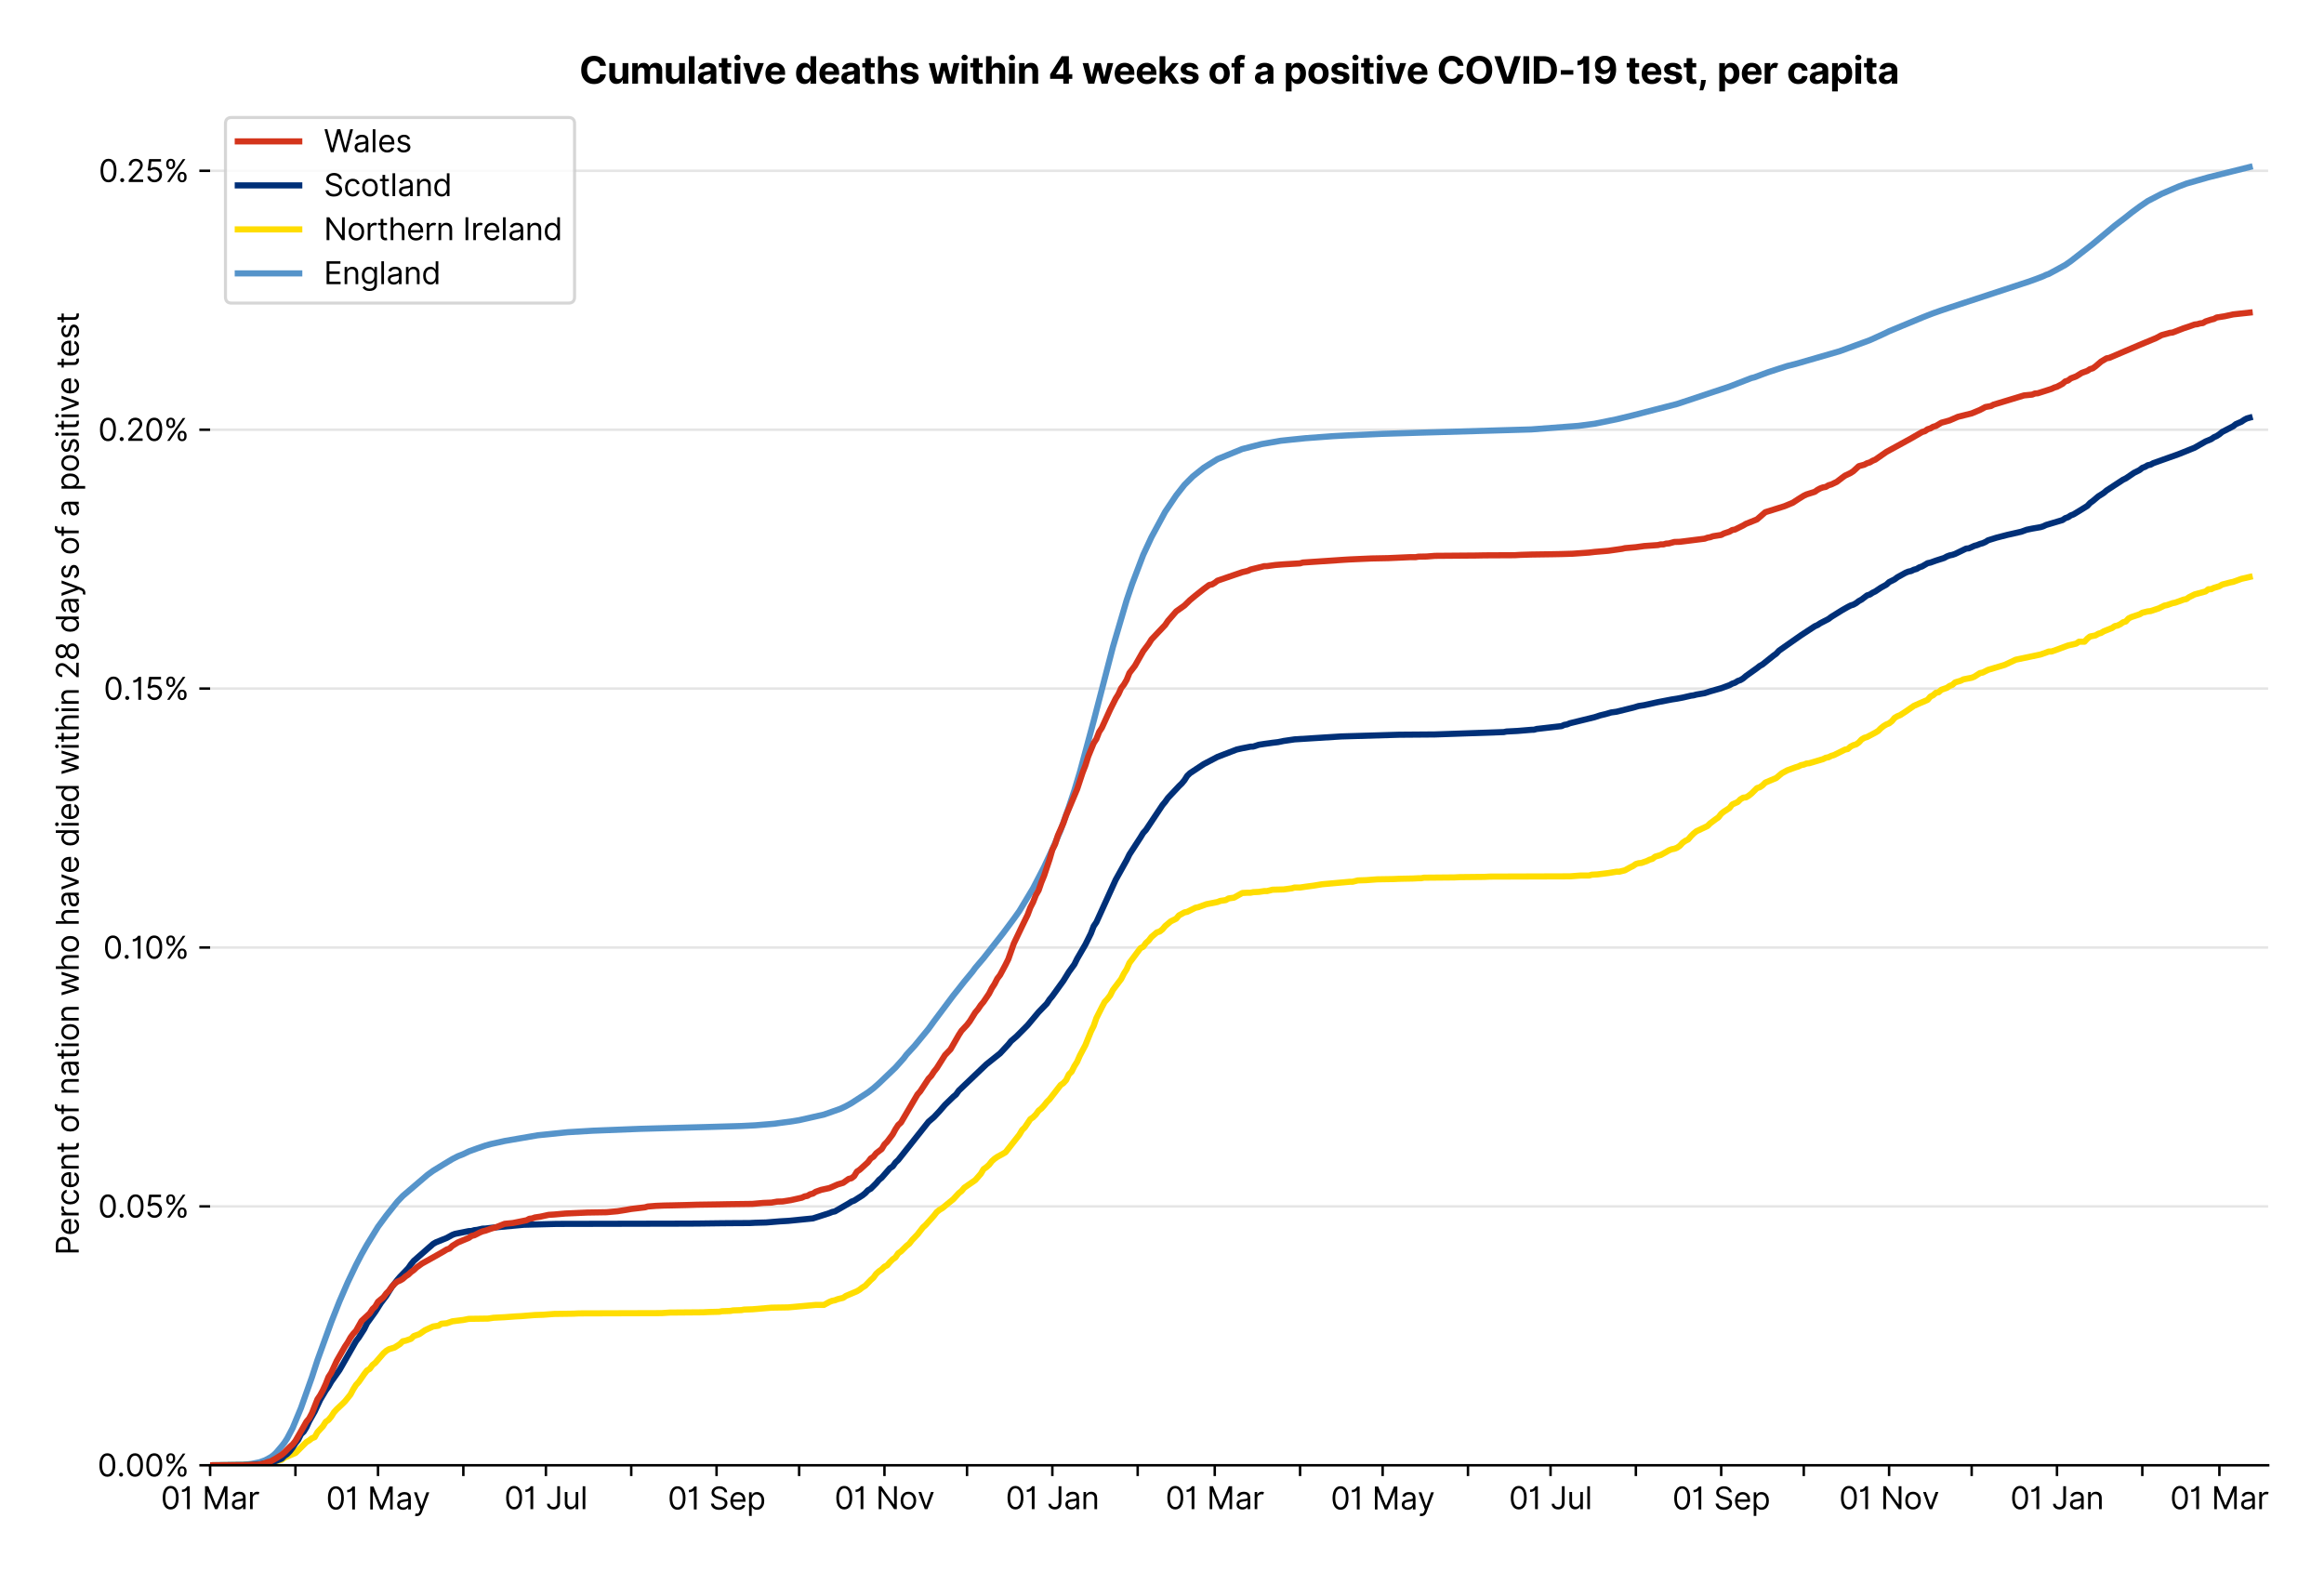 <?xml version="1.0" encoding="utf-8" standalone="no"?>
<!DOCTYPE svg PUBLIC "-//W3C//DTD SVG 1.1//EN"
  "http://www.w3.org/Graphics/SVG/1.1/DTD/svg11.dtd">
<svg xmlns:xlink="http://www.w3.org/1999/xlink" viewBox="0 0 756.131 511.234" xmlns="http://www.w3.org/2000/svg" version="1.1">
 <defs>
  <style type="text/css">*{stroke-linejoin: round; stroke-linecap: butt}</style>
 </defs>
 <g id="figure_1">
  <g id="patch_1">
   <path d="M 0 511.234 
L 756.131 511.234 
L 756.131 0 
L 0 0 
z
" style="fill: #ffffff"/>
  </g>
  <g id="axes_1">
   <g id="patch_2">
    <path d="M 68.362 476.745 
L 737.962 476.745 
L 737.962 33.225 
L 68.362 33.225 
z
" style="fill: #ffffff"/>
   </g>
   <g id="matplotlib.axis_1">
    <g id="xtick_1">
     <g id="line2d_1">
      <defs>
       <path id="m1ecdb3e3a8" d="M 0 0 
L 0 3.5 
" style="stroke: #000000; stroke-width: 0.8"/>
      </defs>
      <g>
       <use xlink:href="#m1ecdb3e3a8" x="68.362" y="476.745" style="stroke: #000000; stroke-width: 0.8"/>
      </g>
     </g>
     <g id="text_1">
      <!-- 01 Mar -->
      <g transform="translate(52.326 491.018)scale(0.1 -0.1)">
       <defs>
        <path id="Inter-Regular-30" d="M 2000 -64 
Q 1230 -64 806 561 
Q 382 1186 382 2327 
Q 382 3459 809 4088 
Q 1236 4718 2000 4718 
Q 2764 4718 3191 4088 
Q 3618 3459 3618 2327 
Q 3618 1186 3194 561 
Q 2771 -64 2000 -64 
z
M 2000 436 
Q 2509 436 2791 927 
Q 3073 1418 3073 2327 
Q 3073 3234 2789 3730 
Q 2505 4227 2000 4227 
Q 1496 4227 1211 3730 
Q 927 3234 927 2327 
Q 927 1418 1210 927 
Q 1493 436 2000 436 
z
" transform="scale(0.016)"/>
        <path id="Inter-Regular-31" d="M 1973 4655 
L 1973 0 
L 1409 0 
L 1409 3836 
L 1373 3836 
Q 1341 3773 1209 3692 
Q 1077 3611 868 3551 
Q 659 3491 391 3491 
L 391 3964 
Q 661 3964 859 4061 
Q 1057 4159 1190 4291 
Q 1323 4423 1392 4529 
Q 1461 4636 1473 4655 
L 1973 4655 
z
" transform="scale(0.016)"/>
        <path id="Inter-Regular-20" transform="scale(0.016)"/>
        <path id="Inter-Regular-4d" d="M 564 4655 
L 1236 4655 
L 2818 791 
L 2873 791 
L 4455 4655 
L 5127 4655 
L 5127 0 
L 4600 0 
L 4600 3536 
L 4555 3536 
L 3100 0 
L 2591 0 
L 1136 3536 
L 1091 3536 
L 1091 0 
L 564 0 
L 564 4655 
z
" transform="scale(0.016)"/>
        <path id="Inter-Regular-61" d="M 1518 -82 
Q 1186 -82 916 44 
Q 646 170 486 410 
Q 327 650 327 991 
Q 327 1291 445 1478 
Q 564 1666 761 1773 
Q 959 1880 1199 1933 
Q 1439 1986 1682 2018 
Q 2000 2059 2199 2080 
Q 2398 2102 2490 2154 
Q 2582 2207 2582 2336 
L 2582 2355 
Q 2582 2691 2399 2877 
Q 2216 3064 1846 3064 
Q 1461 3064 1243 2895 
Q 1025 2727 936 2536 
L 427 2718 
Q 564 3036 792 3214 
Q 1021 3393 1292 3464 
Q 1564 3536 1827 3536 
Q 1996 3536 2215 3496 
Q 2434 3457 2640 3334 
Q 2846 3211 2982 2963 
Q 3118 2716 3118 2300 
L 3118 0 
L 2582 0 
L 2582 473 
L 2555 473 
Q 2500 359 2373 229 
Q 2246 100 2034 9 
Q 1823 -82 1518 -82 
z
M 1600 400 
Q 1918 400 2137 525 
Q 2357 650 2469 847 
Q 2582 1045 2582 1264 
L 2582 1755 
Q 2548 1714 2433 1681 
Q 2318 1648 2169 1624 
Q 2021 1600 1881 1583 
Q 1741 1566 1655 1555 
Q 1446 1527 1265 1467 
Q 1084 1407 974 1287 
Q 864 1168 864 964 
Q 864 684 1072 542 
Q 1280 400 1600 400 
z
" transform="scale(0.016)"/>
        <path id="Inter-Regular-72" d="M 491 0 
L 491 3491 
L 1009 3491 
L 1009 2964 
L 1046 2964 
Q 1139 3223 1389 3384 
Q 1639 3545 1955 3545 
Q 2100 3545 2209 3511 
Q 2318 3477 2400 3418 
L 2218 2964 
Q 2161 2993 2085 3010 
Q 2009 3027 1909 3027 
Q 1527 3027 1277 2794 
Q 1027 2561 1027 2209 
L 1027 0 
L 491 0 
z
" transform="scale(0.016)"/>
       </defs>
       <use xlink:href="#Inter-Regular-30"/>
       <use xlink:href="#Inter-Regular-31" x="62.5"/>
       <use xlink:href="#Inter-Regular-20" x="106.676"/>
       <use xlink:href="#Inter-Regular-4d" x="134.801"/>
       <use xlink:href="#Inter-Regular-61" x="225.994"/>
       <use xlink:href="#Inter-Regular-72" x="282.386"/>
      </g>
     </g>
    </g>
    <g id="xtick_2">
     <g id="line2d_2">
      <g>
       <use xlink:href="#m1ecdb3e3a8" x="96.124" y="476.745" style="stroke: #000000; stroke-width: 0.8"/>
      </g>
     </g>
    </g>
    <g id="xtick_3">
     <g id="line2d_3">
      <g>
       <use xlink:href="#m1ecdb3e3a8" x="122.989" y="476.745" style="stroke: #000000; stroke-width: 0.8"/>
      </g>
     </g>
     <g id="text_2">
      <!-- 01 May -->
      <g transform="translate(106.086 491.117)scale(0.1 -0.1)">
       <defs>
        <path id="Inter-Regular-79" d="M 818 -1355 
Q 682 -1355 575 -1333 
Q 468 -1311 427 -1291 
L 564 -818 
Q 857 -893 1053 -814 
Q 1250 -736 1391 -345 
L 1509 -18 
L 218 3491 
L 800 3491 
L 1764 709 
L 1800 709 
L 2764 3491 
L 3346 3491 
L 1846 -564 
Q 1550 -1355 818 -1355 
z
" transform="scale(0.016)"/>
       </defs>
       <use xlink:href="#Inter-Regular-30"/>
       <use xlink:href="#Inter-Regular-31" x="62.5"/>
       <use xlink:href="#Inter-Regular-20" x="106.676"/>
       <use xlink:href="#Inter-Regular-4d" x="134.801"/>
       <use xlink:href="#Inter-Regular-61" x="225.994"/>
       <use xlink:href="#Inter-Regular-79" x="282.386"/>
      </g>
     </g>
    </g>
    <g id="xtick_4">
     <g id="line2d_4">
      <g>
       <use xlink:href="#m1ecdb3e3a8" x="150.751" y="476.745" style="stroke: #000000; stroke-width: 0.8"/>
      </g>
     </g>
    </g>
    <g id="xtick_5">
     <g id="line2d_5">
      <g>
       <use xlink:href="#m1ecdb3e3a8" x="177.616" y="476.745" style="stroke: #000000; stroke-width: 0.8"/>
      </g>
     </g>
     <g id="text_3">
      <!-- 01 Jul -->
      <g transform="translate(164.072 491.018)scale(0.1 -0.1)">
       <defs>
        <path id="Inter-Regular-4a" d="M 2346 4655 
L 2909 4655 
L 2909 1327 
Q 2909 657 2549 296 
Q 2189 -64 1582 -64 
Q 1200 -64 902 76 
Q 605 216 434 475 
Q 264 734 264 1091 
L 818 1091 
Q 818 795 1034 615 
Q 1250 436 1582 436 
Q 1948 436 2147 664 
Q 2346 893 2346 1327 
L 2346 4655 
z
" transform="scale(0.016)"/>
        <path id="Inter-Regular-75" d="M 2691 1427 
L 2691 3491 
L 3227 3491 
L 3227 0 
L 2691 0 
L 2691 591 
L 2655 591 
Q 2532 325 2273 140 
Q 2014 -45 1618 -45 
Q 1127 -45 809 280 
Q 491 605 491 1273 
L 491 3491 
L 1027 3491 
L 1027 1309 
Q 1027 927 1242 700 
Q 1457 473 1791 473 
Q 1991 473 2199 575 
Q 2407 677 2549 888 
Q 2691 1100 2691 1427 
z
" transform="scale(0.016)"/>
        <path id="Inter-Regular-6c" d="M 1027 4655 
L 1027 0 
L 491 0 
L 491 4655 
L 1027 4655 
z
" transform="scale(0.016)"/>
       </defs>
       <use xlink:href="#Inter-Regular-30"/>
       <use xlink:href="#Inter-Regular-31" x="62.5"/>
       <use xlink:href="#Inter-Regular-20" x="106.676"/>
       <use xlink:href="#Inter-Regular-4a" x="134.801"/>
       <use xlink:href="#Inter-Regular-75" x="189.063"/>
       <use xlink:href="#Inter-Regular-6c" x="247.159"/>
      </g>
     </g>
    </g>
    <g id="xtick_6">
     <g id="line2d_6">
      <g>
       <use xlink:href="#m1ecdb3e3a8" x="205.377" y="476.745" style="stroke: #000000; stroke-width: 0.8"/>
      </g>
     </g>
    </g>
    <g id="xtick_7">
     <g id="line2d_7">
      <g>
       <use xlink:href="#m1ecdb3e3a8" x="233.139" y="476.745" style="stroke: #000000; stroke-width: 0.8"/>
      </g>
     </g>
     <g id="text_4">
      <!-- 01 Sep -->
      <g transform="translate(217.251 491.117)scale(0.1 -0.1)">
       <defs>
        <path id="Inter-Regular-53" d="M 3109 3491 
Q 3068 3836 2777 4027 
Q 2486 4218 2064 4218 
Q 1600 4218 1318 3999 
Q 1036 3780 1036 3445 
Q 1036 3195 1189 3042 
Q 1343 2889 1553 2803 
Q 1764 2718 1936 2673 
L 2409 2545 
Q 2591 2498 2815 2414 
Q 3039 2330 3244 2185 
Q 3450 2041 3584 1816 
Q 3718 1591 3718 1264 
Q 3718 886 3521 581 
Q 3325 277 2949 97 
Q 2573 -82 2036 -82 
Q 1286 -82 845 272 
Q 405 627 364 1200 
L 946 1200 
Q 968 936 1124 764 
Q 1280 593 1519 510 
Q 1759 427 2036 427 
Q 2359 427 2616 533 
Q 2873 639 3023 828 
Q 3173 1018 3173 1273 
Q 3173 1505 3043 1650 
Q 2914 1795 2702 1886 
Q 2491 1977 2246 2045 
L 1673 2209 
Q 1127 2366 809 2657 
Q 491 2948 491 3418 
Q 491 3809 703 4101 
Q 916 4393 1276 4555 
Q 1636 4718 2082 4718 
Q 2532 4718 2882 4558 
Q 3232 4398 3437 4120 
Q 3643 3843 3655 3491 
L 3109 3491 
z
" transform="scale(0.016)"/>
        <path id="Inter-Regular-65" d="M 1955 -73 
Q 1450 -73 1085 151 
Q 721 375 524 778 
Q 327 1182 327 1718 
Q 327 2255 524 2665 
Q 721 3075 1074 3305 
Q 1427 3536 1900 3536 
Q 2173 3536 2439 3445 
Q 2705 3355 2923 3151 
Q 3141 2948 3270 2614 
Q 3400 2280 3400 1791 
L 3400 1564 
L 866 1564 
Q 884 1005 1183 707 
Q 1482 409 1955 409 
Q 2271 409 2498 545 
Q 2725 682 2827 955 
L 3346 809 
Q 3223 414 2854 170 
Q 2486 -73 1955 -73 
z
M 866 2027 
L 2855 2027 
Q 2855 2470 2595 2762 
Q 2336 3055 1900 3055 
Q 1593 3055 1368 2911 
Q 1143 2768 1013 2533 
Q 884 2298 866 2027 
z
" transform="scale(0.016)"/>
        <path id="Inter-Regular-70" d="M 491 -1309 
L 491 3491 
L 1009 3491 
L 1009 2936 
L 1073 2936 
Q 1132 3027 1237 3169 
Q 1343 3311 1542 3423 
Q 1741 3536 2082 3536 
Q 2523 3536 2859 3315 
Q 3196 3095 3384 2690 
Q 3573 2286 3573 1736 
Q 3573 1182 3384 776 
Q 3196 370 2861 148 
Q 2527 -73 2091 -73 
Q 1755 -73 1552 39 
Q 1350 152 1241 296 
Q 1132 441 1073 536 
L 1027 536 
L 1027 -1309 
L 491 -1309 
z
M 1018 1745 
Q 1018 1152 1276 780 
Q 1534 409 2018 409 
Q 2355 409 2581 587 
Q 2807 766 2921 1069 
Q 3036 1373 3036 1745 
Q 3036 2114 2923 2410 
Q 2811 2707 2585 2881 
Q 2359 3055 2018 3055 
Q 1527 3055 1272 2693 
Q 1018 2332 1018 1745 
z
" transform="scale(0.016)"/>
       </defs>
       <use xlink:href="#Inter-Regular-30"/>
       <use xlink:href="#Inter-Regular-31" x="62.5"/>
       <use xlink:href="#Inter-Regular-20" x="106.676"/>
       <use xlink:href="#Inter-Regular-53" x="134.801"/>
       <use xlink:href="#Inter-Regular-65" x="198.58"/>
       <use xlink:href="#Inter-Regular-70" x="256.818"/>
      </g>
     </g>
    </g>
    <g id="xtick_8">
     <g id="line2d_8">
      <g>
       <use xlink:href="#m1ecdb3e3a8" x="260.004" y="476.745" style="stroke: #000000; stroke-width: 0.8"/>
      </g>
     </g>
    </g>
    <g id="xtick_9">
     <g id="line2d_9">
      <g>
       <use xlink:href="#m1ecdb3e3a8" x="287.765" y="476.745" style="stroke: #000000; stroke-width: 0.8"/>
      </g>
     </g>
     <g id="text_5">
      <!-- 01 Nov -->
      <g transform="translate(271.494 491.018)scale(0.1 -0.1)">
       <defs>
        <path id="Inter-Regular-4e" d="M 4255 4655 
L 4255 0 
L 3709 0 
L 1173 3655 
L 1127 3655 
L 1127 0 
L 564 0 
L 564 4655 
L 1109 4655 
L 3655 991 
L 3700 991 
L 3700 4655 
L 4255 4655 
z
" transform="scale(0.016)"/>
        <path id="Inter-Regular-6f" d="M 1909 -73 
Q 1436 -73 1080 152 
Q 725 377 526 781 
Q 327 1186 327 1727 
Q 327 2273 526 2679 
Q 725 3086 1080 3311 
Q 1436 3536 1909 3536 
Q 2382 3536 2737 3311 
Q 3093 3086 3292 2679 
Q 3491 2273 3491 1727 
Q 3491 1186 3292 781 
Q 3093 377 2737 152 
Q 2382 -73 1909 -73 
z
M 1909 409 
Q 2268 409 2500 593 
Q 2732 777 2843 1077 
Q 2955 1377 2955 1727 
Q 2955 2077 2843 2379 
Q 2732 2682 2500 2868 
Q 2268 3055 1909 3055 
Q 1550 3055 1318 2868 
Q 1086 2682 975 2379 
Q 864 2077 864 1727 
Q 864 1377 975 1077 
Q 1086 777 1318 593 
Q 1550 409 1909 409 
z
" transform="scale(0.016)"/>
        <path id="Inter-Regular-76" d="M 3346 3491 
L 2055 0 
L 1509 0 
L 218 3491 
L 800 3491 
L 1764 709 
L 1800 709 
L 2764 3491 
L 3346 3491 
z
" transform="scale(0.016)"/>
       </defs>
       <use xlink:href="#Inter-Regular-30"/>
       <use xlink:href="#Inter-Regular-31" x="62.5"/>
       <use xlink:href="#Inter-Regular-20" x="106.676"/>
       <use xlink:href="#Inter-Regular-4e" x="134.801"/>
       <use xlink:href="#Inter-Regular-6f" x="210.085"/>
       <use xlink:href="#Inter-Regular-76" x="269.744"/>
      </g>
     </g>
    </g>
    <g id="xtick_10">
     <g id="line2d_10">
      <g>
       <use xlink:href="#m1ecdb3e3a8" x="314.631" y="476.745" style="stroke: #000000; stroke-width: 0.8"/>
      </g>
     </g>
    </g>
    <g id="xtick_11">
     <g id="line2d_11">
      <g>
       <use xlink:href="#m1ecdb3e3a8" x="342.392" y="476.745" style="stroke: #000000; stroke-width: 0.8"/>
      </g>
     </g>
     <g id="text_6">
      <!-- 01 Jan -->
      <g transform="translate(327.193 491.018)scale(0.1 -0.1)">
       <defs>
        <path id="Inter-Regular-6e" d="M 1027 2100 
L 1027 0 
L 491 0 
L 491 3491 
L 1009 3491 
L 1009 2945 
L 1055 2945 
Q 1177 3211 1427 3373 
Q 1677 3536 2073 3536 
Q 2602 3536 2928 3211 
Q 3255 2886 3255 2218 
L 3255 0 
L 2718 0 
L 2718 2182 
Q 2718 2593 2504 2824 
Q 2291 3055 1918 3055 
Q 1534 3055 1280 2806 
Q 1027 2557 1027 2100 
z
" transform="scale(0.016)"/>
       </defs>
       <use xlink:href="#Inter-Regular-30"/>
       <use xlink:href="#Inter-Regular-31" x="62.5"/>
       <use xlink:href="#Inter-Regular-20" x="106.676"/>
       <use xlink:href="#Inter-Regular-4a" x="134.801"/>
       <use xlink:href="#Inter-Regular-61" x="189.063"/>
       <use xlink:href="#Inter-Regular-6e" x="245.455"/>
      </g>
     </g>
    </g>
    <g id="xtick_12">
     <g id="line2d_12">
      <g>
       <use xlink:href="#m1ecdb3e3a8" x="370.154" y="476.745" style="stroke: #000000; stroke-width: 0.8"/>
      </g>
     </g>
    </g>
    <g id="xtick_13">
     <g id="line2d_13">
      <g>
       <use xlink:href="#m1ecdb3e3a8" x="395.228" y="476.745" style="stroke: #000000; stroke-width: 0.8"/>
      </g>
     </g>
     <g id="text_7">
      <!-- 01 Mar -->
      <g transform="translate(379.191 491.018)scale(0.1 -0.1)">
       <use xlink:href="#Inter-Regular-30"/>
       <use xlink:href="#Inter-Regular-31" x="62.5"/>
       <use xlink:href="#Inter-Regular-20" x="106.676"/>
       <use xlink:href="#Inter-Regular-4d" x="134.801"/>
       <use xlink:href="#Inter-Regular-61" x="225.994"/>
       <use xlink:href="#Inter-Regular-72" x="282.386"/>
      </g>
     </g>
    </g>
    <g id="xtick_14">
     <g id="line2d_14">
      <g>
       <use xlink:href="#m1ecdb3e3a8" x="422.989" y="476.745" style="stroke: #000000; stroke-width: 0.8"/>
      </g>
     </g>
    </g>
    <g id="xtick_15">
     <g id="line2d_15">
      <g>
       <use xlink:href="#m1ecdb3e3a8" x="449.855" y="476.745" style="stroke: #000000; stroke-width: 0.8"/>
      </g>
     </g>
     <g id="text_8">
      <!-- 01 May -->
      <g transform="translate(432.952 491.117)scale(0.1 -0.1)">
       <use xlink:href="#Inter-Regular-30"/>
       <use xlink:href="#Inter-Regular-31" x="62.5"/>
       <use xlink:href="#Inter-Regular-20" x="106.676"/>
       <use xlink:href="#Inter-Regular-4d" x="134.801"/>
       <use xlink:href="#Inter-Regular-61" x="225.994"/>
       <use xlink:href="#Inter-Regular-79" x="282.386"/>
      </g>
     </g>
    </g>
    <g id="xtick_16">
     <g id="line2d_16">
      <g>
       <use xlink:href="#m1ecdb3e3a8" x="477.616" y="476.745" style="stroke: #000000; stroke-width: 0.8"/>
      </g>
     </g>
    </g>
    <g id="xtick_17">
     <g id="line2d_17">
      <g>
       <use xlink:href="#m1ecdb3e3a8" x="504.482" y="476.745" style="stroke: #000000; stroke-width: 0.8"/>
      </g>
     </g>
     <g id="text_9">
      <!-- 01 Jul -->
      <g transform="translate(490.938 491.018)scale(0.1 -0.1)">
       <use xlink:href="#Inter-Regular-30"/>
       <use xlink:href="#Inter-Regular-31" x="62.5"/>
       <use xlink:href="#Inter-Regular-20" x="106.676"/>
       <use xlink:href="#Inter-Regular-4a" x="134.801"/>
       <use xlink:href="#Inter-Regular-75" x="189.063"/>
       <use xlink:href="#Inter-Regular-6c" x="247.159"/>
      </g>
     </g>
    </g>
    <g id="xtick_18">
     <g id="line2d_18">
      <g>
       <use xlink:href="#m1ecdb3e3a8" x="532.243" y="476.745" style="stroke: #000000; stroke-width: 0.8"/>
      </g>
     </g>
    </g>
    <g id="xtick_19">
     <g id="line2d_19">
      <g>
       <use xlink:href="#m1ecdb3e3a8" x="560.004" y="476.745" style="stroke: #000000; stroke-width: 0.8"/>
      </g>
     </g>
     <g id="text_10">
      <!-- 01 Sep -->
      <g transform="translate(544.117 491.117)scale(0.1 -0.1)">
       <use xlink:href="#Inter-Regular-30"/>
       <use xlink:href="#Inter-Regular-31" x="62.5"/>
       <use xlink:href="#Inter-Regular-20" x="106.676"/>
       <use xlink:href="#Inter-Regular-53" x="134.801"/>
       <use xlink:href="#Inter-Regular-65" x="198.58"/>
       <use xlink:href="#Inter-Regular-70" x="256.818"/>
      </g>
     </g>
    </g>
    <g id="xtick_20">
     <g id="line2d_20">
      <g>
       <use xlink:href="#m1ecdb3e3a8" x="586.87" y="476.745" style="stroke: #000000; stroke-width: 0.8"/>
      </g>
     </g>
    </g>
    <g id="xtick_21">
     <g id="line2d_21">
      <g>
       <use xlink:href="#m1ecdb3e3a8" x="614.631" y="476.745" style="stroke: #000000; stroke-width: 0.8"/>
      </g>
     </g>
     <g id="text_11">
      <!-- 01 Nov -->
      <g transform="translate(598.36 491.018)scale(0.1 -0.1)">
       <use xlink:href="#Inter-Regular-30"/>
       <use xlink:href="#Inter-Regular-31" x="62.5"/>
       <use xlink:href="#Inter-Regular-20" x="106.676"/>
       <use xlink:href="#Inter-Regular-4e" x="134.801"/>
       <use xlink:href="#Inter-Regular-6f" x="210.085"/>
       <use xlink:href="#Inter-Regular-76" x="269.744"/>
      </g>
     </g>
    </g>
    <g id="xtick_22">
     <g id="line2d_22">
      <g>
       <use xlink:href="#m1ecdb3e3a8" x="641.497" y="476.745" style="stroke: #000000; stroke-width: 0.8"/>
      </g>
     </g>
    </g>
    <g id="xtick_23">
     <g id="line2d_23">
      <g>
       <use xlink:href="#m1ecdb3e3a8" x="669.258" y="476.745" style="stroke: #000000; stroke-width: 0.8"/>
      </g>
     </g>
     <g id="text_12">
      <!-- 01 Jan -->
      <g transform="translate(654.059 491.018)scale(0.1 -0.1)">
       <use xlink:href="#Inter-Regular-30"/>
       <use xlink:href="#Inter-Regular-31" x="62.5"/>
       <use xlink:href="#Inter-Regular-20" x="106.676"/>
       <use xlink:href="#Inter-Regular-4a" x="134.801"/>
       <use xlink:href="#Inter-Regular-61" x="189.063"/>
       <use xlink:href="#Inter-Regular-6e" x="245.455"/>
      </g>
     </g>
    </g>
    <g id="xtick_24">
     <g id="line2d_24">
      <g>
       <use xlink:href="#m1ecdb3e3a8" x="697.019" y="476.745" style="stroke: #000000; stroke-width: 0.8"/>
      </g>
     </g>
    </g>
    <g id="xtick_25">
     <g id="line2d_25">
      <g>
       <use xlink:href="#m1ecdb3e3a8" x="722.094" y="476.745" style="stroke: #000000; stroke-width: 0.8"/>
      </g>
     </g>
     <g id="text_13">
      <!-- 01 Mar -->
      <g transform="translate(706.057 491.018)scale(0.1 -0.1)">
       <use xlink:href="#Inter-Regular-30"/>
       <use xlink:href="#Inter-Regular-31" x="62.5"/>
       <use xlink:href="#Inter-Regular-20" x="106.676"/>
       <use xlink:href="#Inter-Regular-4d" x="134.801"/>
       <use xlink:href="#Inter-Regular-61" x="225.994"/>
       <use xlink:href="#Inter-Regular-72" x="282.386"/>
      </g>
     </g>
    </g>
   </g>
   <g id="matplotlib.axis_2">
    <g id="ytick_1">
     <g id="line2d_26">
      <path d="M 68.362 476.745 
L 737.962 476.745 
" clip-path="url(#pda46a99899)" style="fill: none; stroke: #e5e5e5; stroke-width: 0.8; stroke-linecap: square"/>
     </g>
     <g id="line2d_27">
      <defs>
       <path id="m8cea9bc304" d="M 0 0 
L -3.5 0 
" style="stroke: #000000; stroke-width: 0.8"/>
      </defs>
      <g>
       <use xlink:href="#m8cea9bc304" x="68.362" y="476.745" style="stroke: #000000; stroke-width: 0.8"/>
      </g>
     </g>
     <g id="text_14">
      <!-- 0.00% -->
      <g transform="translate(31.731 480.382)scale(0.1 -0.1)">
       <defs>
        <path id="Inter-Regular-2e" d="M 882 -36 
Q 714 -36 593 84 
Q 473 205 473 373 
Q 473 541 593 661 
Q 714 782 882 782 
Q 1050 782 1170 661 
Q 1291 541 1291 373 
Q 1291 205 1170 84 
Q 1050 -36 882 -36 
z
" transform="scale(0.016)"/>
        <path id="Inter-Regular-25" d="M 2855 873 
L 2855 1118 
Q 2855 1373 2960 1585 
Q 3066 1798 3269 1926 
Q 3473 2055 3764 2055 
Q 4059 2055 4259 1926 
Q 4459 1798 4561 1585 
Q 4664 1373 4664 1118 
L 4664 873 
Q 4664 618 4560 405 
Q 4457 193 4256 64 
Q 4055 -64 3764 -64 
Q 3468 -64 3266 64 
Q 3064 193 2959 405 
Q 2855 618 2855 873 
z
M 536 3536 
L 536 3782 
Q 536 4036 642 4248 
Q 748 4461 951 4589 
Q 1155 4718 1446 4718 
Q 1741 4718 1941 4589 
Q 2141 4461 2243 4248 
Q 2346 4036 2346 3782 
L 2346 3536 
Q 2346 3282 2242 3069 
Q 2139 2857 1937 2728 
Q 1736 2600 1446 2600 
Q 1150 2600 948 2728 
Q 746 2857 641 3069 
Q 536 3282 536 3536 
z
M 709 0 
L 3909 4655 
L 4427 4655 
L 1227 0 
L 709 0 
z
M 3318 1118 
L 3318 873 
Q 3318 661 3418 494 
Q 3518 327 3764 327 
Q 4002 327 4101 494 
Q 4200 661 4200 873 
L 4200 1118 
Q 4200 1330 4104 1497 
Q 4009 1664 3764 1664 
Q 3525 1664 3421 1497 
Q 3318 1330 3318 1118 
z
M 1000 3782 
L 1000 3536 
Q 1000 3325 1100 3158 
Q 1200 2991 1446 2991 
Q 1684 2991 1783 3158 
Q 1882 3325 1882 3536 
L 1882 3782 
Q 1882 3993 1786 4160 
Q 1691 4327 1446 4327 
Q 1207 4327 1103 4160 
Q 1000 3993 1000 3782 
z
" transform="scale(0.016)"/>
       </defs>
       <use xlink:href="#Inter-Regular-30"/>
       <use xlink:href="#Inter-Regular-2e" x="62.5"/>
       <use xlink:href="#Inter-Regular-30" x="90.057"/>
       <use xlink:href="#Inter-Regular-30" x="152.557"/>
       <use xlink:href="#Inter-Regular-25" x="215.057"/>
      </g>
     </g>
    </g>
    <g id="ytick_2">
     <g id="line2d_28">
      <path d="M 68.362 392.511 
L 737.962 392.511 
" clip-path="url(#pda46a99899)" style="fill: none; stroke: #e5e5e5; stroke-width: 0.8; stroke-linecap: square"/>
     </g>
     <g id="line2d_29">
      <g>
       <use xlink:href="#m8cea9bc304" x="68.362" y="392.511" style="stroke: #000000; stroke-width: 0.8"/>
      </g>
     </g>
     <g id="text_15">
      <!-- 0.05% -->
      <g transform="translate(31.902 396.148)scale(0.1 -0.1)">
       <defs>
        <path id="Inter-Regular-35" d="M 1936 -64 
Q 1536 -64 1216 95 
Q 896 255 702 532 
Q 509 809 491 1164 
L 1036 1164 
Q 1068 848 1324 642 
Q 1580 436 1936 436 
Q 2223 436 2447 570 
Q 2671 705 2799 940 
Q 2927 1175 2927 1473 
Q 2927 1777 2794 2017 
Q 2661 2257 2429 2395 
Q 2198 2534 1900 2536 
Q 1686 2539 1461 2472 
Q 1236 2405 1091 2300 
L 564 2364 
L 846 4655 
L 3264 4655 
L 3264 4155 
L 1318 4155 
L 1155 2782 
L 1182 2782 
Q 1325 2895 1541 2970 
Q 1757 3045 1991 3045 
Q 2418 3045 2753 2842 
Q 3089 2639 3281 2286 
Q 3473 1934 3473 1482 
Q 3473 1036 3274 687 
Q 3075 339 2727 137 
Q 2380 -64 1936 -64 
z
" transform="scale(0.016)"/>
       </defs>
       <use xlink:href="#Inter-Regular-30"/>
       <use xlink:href="#Inter-Regular-2e" x="62.5"/>
       <use xlink:href="#Inter-Regular-30" x="90.057"/>
       <use xlink:href="#Inter-Regular-35" x="152.557"/>
       <use xlink:href="#Inter-Regular-25" x="213.352"/>
      </g>
     </g>
    </g>
    <g id="ytick_3">
     <g id="line2d_30">
      <path d="M 68.362 308.277 
L 737.962 308.277 
" clip-path="url(#pda46a99899)" style="fill: none; stroke: #e5e5e5; stroke-width: 0.8; stroke-linecap: square"/>
     </g>
     <g id="line2d_31">
      <g>
       <use xlink:href="#m8cea9bc304" x="68.362" y="308.277" style="stroke: #000000; stroke-width: 0.8"/>
      </g>
     </g>
     <g id="text_16">
      <!-- 0.10% -->
      <g transform="translate(33.564 311.913)scale(0.1 -0.1)">
       <use xlink:href="#Inter-Regular-30"/>
       <use xlink:href="#Inter-Regular-2e" x="62.5"/>
       <use xlink:href="#Inter-Regular-31" x="90.057"/>
       <use xlink:href="#Inter-Regular-30" x="134.233"/>
       <use xlink:href="#Inter-Regular-25" x="196.733"/>
      </g>
     </g>
    </g>
    <g id="ytick_4">
     <g id="line2d_32">
      <path d="M 68.362 224.043 
L 737.962 224.043 
" clip-path="url(#pda46a99899)" style="fill: none; stroke: #e5e5e5; stroke-width: 0.8; stroke-linecap: square"/>
     </g>
     <g id="line2d_33">
      <g>
       <use xlink:href="#m8cea9bc304" x="68.362" y="224.043" style="stroke: #000000; stroke-width: 0.8"/>
      </g>
     </g>
     <g id="text_17">
      <!-- 0.15% -->
      <g transform="translate(33.734 227.679)scale(0.1 -0.1)">
       <use xlink:href="#Inter-Regular-30"/>
       <use xlink:href="#Inter-Regular-2e" x="62.5"/>
       <use xlink:href="#Inter-Regular-31" x="90.057"/>
       <use xlink:href="#Inter-Regular-35" x="134.233"/>
       <use xlink:href="#Inter-Regular-25" x="195.028"/>
      </g>
     </g>
    </g>
    <g id="ytick_5">
     <g id="line2d_34">
      <path d="M 68.362 139.808 
L 737.962 139.808 
" clip-path="url(#pda46a99899)" style="fill: none; stroke: #e5e5e5; stroke-width: 0.8; stroke-linecap: square"/>
     </g>
     <g id="line2d_35">
      <g>
       <use xlink:href="#m8cea9bc304" x="68.362" y="139.808" style="stroke: #000000; stroke-width: 0.8"/>
      </g>
     </g>
     <g id="text_18">
      <!-- 0.20% -->
      <g transform="translate(31.93 143.445)scale(0.1 -0.1)">
       <defs>
        <path id="Inter-Regular-32" d="M 482 0 
L 482 409 
L 2018 2091 
Q 2289 2386 2464 2605 
Q 2639 2825 2724 3019 
Q 2809 3214 2809 3427 
Q 2809 3795 2553 4011 
Q 2298 4227 1918 4227 
Q 1514 4227 1275 3985 
Q 1036 3743 1036 3345 
L 500 3345 
Q 500 3755 688 4064 
Q 877 4373 1203 4545 
Q 1530 4718 1936 4718 
Q 2346 4718 2661 4545 
Q 2977 4373 3156 4079 
Q 3336 3786 3336 3427 
Q 3336 3170 3244 2926 
Q 3152 2682 2926 2383 
Q 2700 2084 2300 1655 
L 1255 536 
L 1255 500 
L 3418 500 
L 3418 0 
L 482 0 
z
" transform="scale(0.016)"/>
       </defs>
       <use xlink:href="#Inter-Regular-30"/>
       <use xlink:href="#Inter-Regular-2e" x="62.5"/>
       <use xlink:href="#Inter-Regular-32" x="90.057"/>
       <use xlink:href="#Inter-Regular-30" x="150.568"/>
       <use xlink:href="#Inter-Regular-25" x="213.068"/>
      </g>
     </g>
    </g>
    <g id="ytick_6">
     <g id="line2d_36">
      <path d="M 68.362 55.574 
L 737.962 55.574 
" clip-path="url(#pda46a99899)" style="fill: none; stroke: #e5e5e5; stroke-width: 0.8; stroke-linecap: square"/>
     </g>
     <g id="line2d_37">
      <g>
       <use xlink:href="#m8cea9bc304" x="68.362" y="55.574" style="stroke: #000000; stroke-width: 0.8"/>
      </g>
     </g>
     <g id="text_19">
      <!-- 0.25% -->
      <g transform="translate(32.1 59.211)scale(0.1 -0.1)">
       <use xlink:href="#Inter-Regular-30"/>
       <use xlink:href="#Inter-Regular-2e" x="62.5"/>
       <use xlink:href="#Inter-Regular-32" x="90.057"/>
       <use xlink:href="#Inter-Regular-35" x="150.568"/>
       <use xlink:href="#Inter-Regular-25" x="211.364"/>
      </g>
     </g>
    </g>
    <g id="text_20">
     <!-- Percent of nation who have died within 28 days of a positive test -->
     <g transform="translate(25.614 408.396)rotate(-90)scale(0.1 -0.1)">
      <defs>
       <path id="Inter-Regular-50" d="M 564 0 
L 564 4655 
L 2136 4655 
Q 2684 4655 3033 4458 
Q 3382 4261 3550 3927 
Q 3718 3593 3718 3182 
Q 3718 2770 3551 2434 
Q 3384 2098 3036 1899 
Q 2689 1700 2146 1700 
L 1127 1700 
L 1127 0 
L 564 0 
z
M 1127 2200 
L 2127 2200 
Q 2689 2200 2926 2482 
Q 3164 2764 3164 3182 
Q 3164 3602 2925 3878 
Q 2686 4155 2118 4155 
L 1127 4155 
L 1127 2200 
z
" transform="scale(0.016)"/>
       <path id="Inter-Regular-63" d="M 1909 -73 
Q 1418 -73 1063 159 
Q 709 391 518 798 
Q 327 1205 327 1727 
Q 327 2259 524 2667 
Q 721 3075 1074 3305 
Q 1427 3536 1900 3536 
Q 2268 3536 2563 3400 
Q 2859 3264 3047 3018 
Q 3236 2773 3282 2445 
L 2746 2445 
Q 2684 2684 2474 2869 
Q 2264 3055 1909 3055 
Q 1439 3055 1151 2697 
Q 864 2339 864 1745 
Q 864 1139 1148 774 
Q 1432 409 1909 409 
Q 2223 409 2447 570 
Q 2671 732 2746 1018 
L 3282 1018 
Q 3236 709 3058 462 
Q 2880 216 2588 71 
Q 2296 -73 1909 -73 
z
" transform="scale(0.016)"/>
       <path id="Inter-Regular-74" d="M 2009 3491 
L 2009 3036 
L 1264 3036 
L 1264 1000 
Q 1264 773 1331 660 
Q 1398 548 1503 510 
Q 1609 473 1727 473 
Q 1816 473 1873 483 
Q 1930 493 1964 500 
L 2073 18 
Q 2018 -2 1920 -23 
Q 1823 -45 1673 -45 
Q 1446 -45 1228 52 
Q 1011 150 869 350 
Q 727 550 727 855 
L 727 3036 
L 200 3036 
L 200 3491 
L 727 3491 
L 727 4327 
L 1264 4327 
L 1264 3491 
L 2009 3491 
z
" transform="scale(0.016)"/>
       <path id="Inter-Regular-66" d="M 2046 3491 
L 2046 3036 
L 1264 3036 
L 1264 0 
L 727 0 
L 727 3036 
L 164 3036 
L 164 3491 
L 727 3491 
L 727 3973 
Q 727 4273 868 4473 
Q 1009 4673 1234 4773 
Q 1459 4873 1709 4873 
Q 1907 4873 2032 4841 
Q 2157 4809 2218 4782 
L 2064 4318 
Q 2023 4332 1951 4352 
Q 1880 4373 1764 4373 
Q 1498 4373 1381 4239 
Q 1264 4105 1264 3845 
L 1264 3491 
L 2046 3491 
z
" transform="scale(0.016)"/>
       <path id="Inter-Regular-69" d="M 491 0 
L 491 3491 
L 1027 3491 
L 1027 0 
L 491 0 
z
M 764 4073 
Q 607 4073 494 4179 
Q 382 4286 382 4436 
Q 382 4586 494 4693 
Q 607 4800 764 4800 
Q 921 4800 1033 4693 
Q 1146 4586 1146 4436 
Q 1146 4286 1033 4179 
Q 921 4073 764 4073 
z
" transform="scale(0.016)"/>
       <path id="Inter-Regular-77" d="M 1282 0 
L 218 3491 
L 782 3491 
L 1536 818 
L 1573 818 
L 2318 3491 
L 2891 3491 
L 3627 827 
L 3664 827 
L 4418 3491 
L 4982 3491 
L 3918 0 
L 3391 0 
L 2627 2682 
L 2573 2682 
L 1809 0 
L 1282 0 
z
" transform="scale(0.016)"/>
       <path id="Inter-Regular-68" d="M 1027 2100 
L 1027 0 
L 491 0 
L 491 4655 
L 1027 4655 
L 1027 2945 
L 1073 2945 
Q 1196 3216 1442 3376 
Q 1689 3536 2100 3536 
Q 2636 3536 2963 3213 
Q 3291 2891 3291 2218 
L 3291 0 
L 2755 0 
L 2755 2182 
Q 2755 2598 2540 2826 
Q 2325 3055 1946 3055 
Q 1548 3055 1287 2806 
Q 1027 2557 1027 2100 
z
" transform="scale(0.016)"/>
       <path id="Inter-Regular-64" d="M 1809 -73 
Q 1373 -73 1039 148 
Q 705 370 516 776 
Q 327 1182 327 1736 
Q 327 2286 516 2690 
Q 705 3095 1041 3315 
Q 1377 3536 1818 3536 
Q 2159 3536 2358 3423 
Q 2557 3311 2662 3169 
Q 2768 3027 2827 2936 
L 2873 2936 
L 2873 4655 
L 3409 4655 
L 3409 0 
L 2891 0 
L 2891 536 
L 2827 536 
Q 2768 441 2659 296 
Q 2550 152 2348 39 
Q 2146 -73 1809 -73 
z
M 1882 409 
Q 2366 409 2624 780 
Q 2882 1152 2882 1745 
Q 2882 2332 2627 2693 
Q 2373 3055 1882 3055 
Q 1541 3055 1315 2881 
Q 1089 2707 976 2410 
Q 864 2114 864 1745 
Q 864 1373 978 1069 
Q 1093 766 1319 587 
Q 1546 409 1882 409 
z
" transform="scale(0.016)"/>
       <path id="Inter-Regular-38" d="M 1973 -64 
Q 1505 -64 1147 103 
Q 789 270 589 564 
Q 389 859 391 1236 
Q 389 1532 507 1783 
Q 625 2034 830 2203 
Q 1036 2373 1291 2418 
L 1291 2445 
Q 957 2532 759 2821 
Q 561 3111 564 3482 
Q 561 3836 743 4115 
Q 925 4395 1244 4556 
Q 1564 4718 1973 4718 
Q 2377 4718 2695 4556 
Q 3014 4395 3197 4115 
Q 3380 3836 3382 3482 
Q 3380 3111 3181 2821 
Q 2982 2532 2655 2445 
L 2655 2418 
Q 2907 2373 3109 2203 
Q 3311 2034 3431 1783 
Q 3552 1532 3555 1236 
Q 3552 859 3351 564 
Q 3150 270 2794 103 
Q 2439 -64 1973 -64 
z
M 1973 436 
Q 2446 436 2722 662 
Q 2998 889 3000 1264 
Q 2998 1527 2864 1729 
Q 2730 1932 2499 2048 
Q 2268 2164 1973 2164 
Q 1675 2164 1442 2048 
Q 1209 1932 1076 1729 
Q 943 1527 946 1264 
Q 943 889 1218 662 
Q 1493 436 1973 436 
z
M 1973 2645 
Q 2348 2645 2591 2864 
Q 2834 3084 2836 3445 
Q 2834 3800 2596 4013 
Q 2359 4227 1973 4227 
Q 1582 4227 1344 4013 
Q 1107 3800 1109 3445 
Q 1107 3084 1349 2864 
Q 1591 2645 1973 2645 
z
" transform="scale(0.016)"/>
       <path id="Inter-Regular-73" d="M 2964 2709 
L 2482 2573 
Q 2411 2755 2245 2914 
Q 2080 3073 1727 3073 
Q 1407 3073 1194 2926 
Q 982 2780 982 2555 
Q 982 2355 1127 2239 
Q 1273 2123 1582 2045 
L 2100 1918 
Q 3027 1691 3027 973 
Q 3027 673 2855 436 
Q 2684 200 2377 63 
Q 2071 -73 1664 -73 
Q 1130 -73 780 159 
Q 430 391 336 836 
L 846 964 
Q 989 400 1655 400 
Q 2030 400 2251 560 
Q 2473 720 2473 945 
Q 2473 1316 1955 1436 
L 1373 1573 
Q 893 1686 669 1926 
Q 446 2166 446 2527 
Q 446 2823 613 3050 
Q 780 3277 1069 3406 
Q 1359 3536 1727 3536 
Q 2246 3536 2542 3309 
Q 2839 3082 2964 2709 
z
" transform="scale(0.016)"/>
      </defs>
      <use xlink:href="#Inter-Regular-50"/>
      <use xlink:href="#Inter-Regular-65" x="63.494"/>
      <use xlink:href="#Inter-Regular-72" x="121.733"/>
      <use xlink:href="#Inter-Regular-63" x="160.085"/>
      <use xlink:href="#Inter-Regular-65" x="215.909"/>
      <use xlink:href="#Inter-Regular-6e" x="274.148"/>
      <use xlink:href="#Inter-Regular-74" x="332.671"/>
      <use xlink:href="#Inter-Regular-20" x="369.034"/>
      <use xlink:href="#Inter-Regular-6f" x="397.159"/>
      <use xlink:href="#Inter-Regular-66" x="456.818"/>
      <use xlink:href="#Inter-Regular-20" x="492.898"/>
      <use xlink:href="#Inter-Regular-6e" x="521.023"/>
      <use xlink:href="#Inter-Regular-61" x="579.546"/>
      <use xlink:href="#Inter-Regular-74" x="635.938"/>
      <use xlink:href="#Inter-Regular-69" x="672.301"/>
      <use xlink:href="#Inter-Regular-6f" x="696.023"/>
      <use xlink:href="#Inter-Regular-6e" x="755.682"/>
      <use xlink:href="#Inter-Regular-20" x="814.205"/>
      <use xlink:href="#Inter-Regular-77" x="842.33"/>
      <use xlink:href="#Inter-Regular-68" x="923.58"/>
      <use xlink:href="#Inter-Regular-6f" x="982.671"/>
      <use xlink:href="#Inter-Regular-20" x="1042.33"/>
      <use xlink:href="#Inter-Regular-68" x="1070.455"/>
      <use xlink:href="#Inter-Regular-61" x="1129.546"/>
      <use xlink:href="#Inter-Regular-76" x="1185.938"/>
      <use xlink:href="#Inter-Regular-65" x="1241.62"/>
      <use xlink:href="#Inter-Regular-20" x="1299.858"/>
      <use xlink:href="#Inter-Regular-64" x="1327.983"/>
      <use xlink:href="#Inter-Regular-69" x="1390.057"/>
      <use xlink:href="#Inter-Regular-65" x="1413.779"/>
      <use xlink:href="#Inter-Regular-64" x="1472.017"/>
      <use xlink:href="#Inter-Regular-20" x="1534.091"/>
      <use xlink:href="#Inter-Regular-77" x="1562.216"/>
      <use xlink:href="#Inter-Regular-69" x="1643.466"/>
      <use xlink:href="#Inter-Regular-74" x="1667.188"/>
      <use xlink:href="#Inter-Regular-68" x="1703.551"/>
      <use xlink:href="#Inter-Regular-69" x="1762.642"/>
      <use xlink:href="#Inter-Regular-6e" x="1786.364"/>
      <use xlink:href="#Inter-Regular-20" x="1844.887"/>
      <use xlink:href="#Inter-Regular-32" x="1873.012"/>
      <use xlink:href="#Inter-Regular-38" x="1933.523"/>
      <use xlink:href="#Inter-Regular-20" x="1995.171"/>
      <use xlink:href="#Inter-Regular-64" x="2023.296"/>
      <use xlink:href="#Inter-Regular-61" x="2085.37"/>
      <use xlink:href="#Inter-Regular-79" x="2141.762"/>
      <use xlink:href="#Inter-Regular-73" x="2197.444"/>
      <use xlink:href="#Inter-Regular-20" x="2249.716"/>
      <use xlink:href="#Inter-Regular-6f" x="2277.841"/>
      <use xlink:href="#Inter-Regular-66" x="2337.5"/>
      <use xlink:href="#Inter-Regular-20" x="2373.58"/>
      <use xlink:href="#Inter-Regular-61" x="2401.705"/>
      <use xlink:href="#Inter-Regular-20" x="2458.097"/>
      <use xlink:href="#Inter-Regular-70" x="2486.222"/>
      <use xlink:href="#Inter-Regular-6f" x="2547.16"/>
      <use xlink:href="#Inter-Regular-73" x="2606.819"/>
      <use xlink:href="#Inter-Regular-69" x="2659.091"/>
      <use xlink:href="#Inter-Regular-74" x="2682.813"/>
      <use xlink:href="#Inter-Regular-69" x="2719.177"/>
      <use xlink:href="#Inter-Regular-76" x="2742.898"/>
      <use xlink:href="#Inter-Regular-65" x="2798.58"/>
      <use xlink:href="#Inter-Regular-20" x="2856.819"/>
      <use xlink:href="#Inter-Regular-74" x="2884.944"/>
      <use xlink:href="#Inter-Regular-65" x="2921.307"/>
      <use xlink:href="#Inter-Regular-73" x="2979.546"/>
      <use xlink:href="#Inter-Regular-74" x="3031.819"/>
     </g>
    </g>
   </g>
   <g id="line2d_38">
    <path d="M 69.258 476.742 
L 79.109 476.587 
L 81.795 476.304 
L 84.482 475.759 
L 86.273 475.109 
L 88.064 474.138 
L 88.96 473.486 
L 89.855 472.658 
L 91.646 470.54 
L 92.542 469.396 
L 93.437 468.013 
L 95.228 464.608 
L 97.915 458.135 
L 101.497 448.056 
L 103.288 442.545 
L 107.765 430.2 
L 110.452 423.413 
L 113.139 417.226 
L 115.825 411.598 
L 117.616 408.148 
L 119.407 404.973 
L 122.989 399.148 
L 125.676 395.502 
L 129.258 390.998 
L 131.049 389.121 
L 139.109 382.233 
L 140.9 380.937 
L 144.482 378.736 
L 147.168 377.121 
L 148.96 376.204 
L 150.751 375.503 
L 152.542 374.631 
L 155.228 373.653 
L 157.915 372.73 
L 159.706 372.229 
L 164.183 371.234 
L 174.93 369.381 
L 184.78 368.374 
L 192.84 367.892 
L 208.064 367.29 
L 213.437 367.138 
L 230.452 366.679 
L 241.198 366.361 
L 245.676 366.137 
L 251.945 365.619 
L 253.736 365.366 
L 257.318 364.901 
L 260.004 364.463 
L 268.064 362.643 
L 273.437 360.751 
L 275.228 359.908 
L 277.019 358.916 
L 282.392 355.436 
L 284.183 354.075 
L 285.974 352.49 
L 291.348 347.345 
L 294.034 344.336 
L 294.93 343.136 
L 297.616 340.21 
L 302.094 334.764 
L 303.885 332.277 
L 308.363 326.301 
L 310.154 323.911 
L 311.945 321.671 
L 313.736 319.386 
L 316.422 316.142 
L 317.318 314.912 
L 320.004 311.757 
L 326.273 303.77 
L 329.855 298.95 
L 331.646 296.441 
L 336.124 288.999 
L 339.706 282.079 
L 342.392 276.347 
L 345.079 270.142 
L 347.766 262.575 
L 349.557 257.15 
L 351.348 251.224 
L 355.825 234.625 
L 362.094 210.512 
L 366.571 195.28 
L 368.363 189.98 
L 371.945 180.557 
L 374.631 174.778 
L 379.109 166.496 
L 382.691 161.163 
L 385.377 157.743 
L 388.064 155.041 
L 391.646 152.176 
L 396.124 149.375 
L 404.183 146.092 
L 410.452 144.492 
L 416.721 143.402 
L 420.303 143.024 
L 424.78 142.568 
L 433.736 141.907 
L 438.213 141.668 
L 449.855 141.15 
L 461.497 140.792 
L 498.213 139.717 
L 513.437 138.564 
L 518.81 137.867 
L 525.974 136.416 
L 531.348 135.114 
L 545.676 131.432 
L 562.691 125.775 
L 569.855 122.998 
L 570.751 122.784 
L 575.228 121.124 
L 578.81 119.951 
L 581.497 119.093 
L 584.183 118.419 
L 598.512 114.284 
L 608.363 110.683 
L 612.84 108.651 
L 614.631 107.781 
L 625.377 103.324 
L 627.169 102.609 
L 628.96 101.927 
L 631.646 100.983 
L 634.333 100.083 
L 660.303 91.548 
L 662.989 90.571 
L 664.78 89.88 
L 665.676 89.445 
L 666.571 89.138 
L 669.258 87.693 
L 671.945 86.215 
L 673.736 84.976 
L 680.9 79.381 
L 688.064 73.411 
L 691.646 70.673 
L 693.437 69.237 
L 696.124 67.244 
L 698.81 65.403 
L 703.288 63.077 
L 708.661 60.759 
L 711.348 59.74 
L 718.512 57.691 
L 731.945 54.345 
L 731.945 54.345 
" clip-path="url(#pda46a99899)" style="fill: none; stroke: #5694ca; stroke-width: 2; stroke-linecap: square"/>
   </g>
   <g id="line2d_39">
    <path d="M 69.258 476.745 
L 83.586 476.656 
L 87.168 476.389 
L 88.064 475.945 
L 88.96 475.767 
L 89.855 475.412 
L 91.646 474.967 
L 92.542 474.256 
L 96.124 472.746 
L 99.706 469.19 
L 100.601 468.657 
L 101.497 467.946 
L 102.392 467.591 
L 103.288 465.991 
L 105.079 464.036 
L 105.974 462.613 
L 106.87 461.991 
L 107.765 460.925 
L 108.661 459.503 
L 109.557 458.525 
L 111.348 456.836 
L 112.243 455.948 
L 114.034 453.726 
L 114.93 452.037 
L 115.825 450.615 
L 116.721 449.637 
L 118.512 447.06 
L 119.407 445.904 
L 120.303 445.371 
L 121.198 444.127 
L 122.094 443.416 
L 124.78 440.305 
L 125.676 439.505 
L 126.571 438.972 
L 128.363 438.439 
L 130.154 437.283 
L 131.049 436.395 
L 131.945 436.217 
L 133.736 435.595 
L 134.631 434.706 
L 136.422 434.084 
L 138.213 432.839 
L 140.9 431.595 
L 142.691 431.329 
L 143.586 430.706 
L 145.377 430.529 
L 147.168 429.907 
L 150.751 429.462 
L 152.542 429.107 
L 158.81 429.018 
L 160.601 428.751 
L 162.392 428.662 
L 164.183 428.573 
L 167.765 428.307 
L 169.557 428.218 
L 174.034 427.862 
L 176.721 427.773 
L 180.303 427.507 
L 186.571 427.418 
L 188.363 427.329 
L 215.228 427.24 
L 217.915 427.062 
L 228.661 426.974 
L 230.452 426.885 
L 234.034 426.796 
L 234.93 426.618 
L 237.616 426.529 
L 238.512 426.351 
L 241.198 426.263 
L 242.094 426.085 
L 244.78 425.996 
L 251.049 425.463 
L 256.422 425.374 
L 265.377 424.574 
L 268.064 424.574 
L 269.855 423.596 
L 270.751 423.241 
L 271.646 423.063 
L 272.542 422.707 
L 274.333 422.263 
L 275.228 421.641 
L 278.81 420.13 
L 279.706 419.597 
L 280.601 418.886 
L 281.497 418.352 
L 283.288 416.486 
L 284.183 415.686 
L 285.079 414.442 
L 285.974 413.642 
L 286.87 413.02 
L 287.765 412.131 
L 288.661 411.687 
L 289.557 410.62 
L 290.452 409.731 
L 291.348 409.109 
L 292.243 407.776 
L 293.139 407.154 
L 294.93 405.376 
L 295.825 404.665 
L 296.721 403.51 
L 298.512 401.643 
L 300.303 399.333 
L 301.198 398.533 
L 303.885 395.511 
L 304.78 394.356 
L 305.676 393.645 
L 306.571 393.111 
L 310.154 390.178 
L 311.945 388.223 
L 312.84 387.512 
L 313.736 386.445 
L 317.318 383.957 
L 319.109 381.913 
L 320.004 380.402 
L 320.9 379.78 
L 321.795 378.98 
L 322.691 377.824 
L 323.586 377.024 
L 324.482 376.402 
L 326.273 375.425 
L 327.168 374.891 
L 331.646 369.203 
L 332.542 367.692 
L 333.437 366.803 
L 335.228 364.137 
L 336.124 363.515 
L 337.019 362.626 
L 337.915 361.382 
L 338.81 360.671 
L 339.706 359.693 
L 340.601 358.538 
L 341.497 357.649 
L 345.079 353.027 
L 345.974 352.405 
L 346.87 351.428 
L 347.766 349.561 
L 348.661 348.672 
L 349.557 346.895 
L 350.452 345.473 
L 351.348 343.429 
L 353.139 340.051 
L 354.93 335.607 
L 355.825 333.83 
L 356.721 331.252 
L 358.512 327.697 
L 359.407 326.009 
L 360.303 325.031 
L 361.198 323.876 
L 362.094 322.098 
L 364.78 318.543 
L 365.676 316.765 
L 366.571 315.343 
L 367.467 313.299 
L 371.049 308.5 
L 371.945 308.055 
L 372.84 306.811 
L 373.736 306.011 
L 374.631 304.856 
L 376.422 303.345 
L 377.318 303.078 
L 378.213 302.367 
L 379.109 301.301 
L 380.9 299.79 
L 382.691 298.901 
L 383.586 297.835 
L 385.377 296.857 
L 386.273 296.679 
L 388.96 295.346 
L 389.855 295.168 
L 392.542 294.191 
L 396.124 293.48 
L 397.019 293.124 
L 398.81 292.857 
L 399.706 292.324 
L 401.497 292.057 
L 404.183 290.547 
L 405.974 290.458 
L 406.87 290.458 
L 407.766 290.28 
L 409.557 290.191 
L 411.348 289.924 
L 412.243 289.924 
L 414.034 289.48 
L 417.616 289.391 
L 420.303 289.036 
L 421.198 288.769 
L 422.989 288.769 
L 424.78 288.502 
L 427.467 288.147 
L 430.154 287.702 
L 439.109 286.903 
L 440.004 286.903 
L 441.795 286.458 
L 444.482 286.369 
L 448.064 286.103 
L 453.437 286.014 
L 455.228 285.925 
L 459.706 285.836 
L 461.497 285.747 
L 462.392 285.747 
L 463.288 285.569 
L 473.139 285.481 
L 474.93 285.392 
L 482.989 285.303 
L 484.78 285.214 
L 510.751 285.125 
L 514.333 284.858 
L 517.019 284.858 
L 517.915 284.592 
L 519.706 284.503 
L 523.288 284.058 
L 525.974 283.614 
L 526.87 283.614 
L 528.661 283.17 
L 530.452 282.192 
L 531.348 281.748 
L 532.243 281.126 
L 533.139 280.859 
L 534.034 280.77 
L 535.825 280.148 
L 536.721 279.703 
L 537.616 279.437 
L 538.512 278.726 
L 540.303 278.193 
L 542.094 277.215 
L 542.989 276.682 
L 543.885 276.326 
L 544.78 276.148 
L 545.676 275.793 
L 546.571 275.171 
L 547.467 274.193 
L 548.363 273.571 
L 549.258 273.127 
L 550.154 272.06 
L 551.049 271.171 
L 551.945 270.46 
L 555.527 268.772 
L 556.422 267.883 
L 558.213 266.55 
L 559.109 265.927 
L 560.004 264.772 
L 560.9 264.061 
L 562.691 262.906 
L 563.586 261.75 
L 565.377 260.95 
L 566.273 260.062 
L 567.169 259.528 
L 568.064 259.439 
L 568.96 258.906 
L 569.855 258.195 
L 571.646 256.418 
L 572.542 256.151 
L 573.437 255.529 
L 574.333 254.64 
L 577.915 253.129 
L 579.706 251.618 
L 581.497 250.641 
L 584.183 249.663 
L 585.079 249.396 
L 585.974 248.952 
L 586.87 248.774 
L 587.766 248.419 
L 588.661 248.33 
L 593.139 246.997 
L 594.034 246.552 
L 594.93 246.374 
L 595.825 245.93 
L 596.721 245.663 
L 600.303 243.886 
L 601.198 243.708 
L 602.094 242.908 
L 602.989 242.464 
L 603.885 242.197 
L 604.78 241.575 
L 605.676 240.597 
L 606.571 240.064 
L 607.467 239.797 
L 610.154 238.375 
L 611.049 237.842 
L 611.945 236.953 
L 612.84 236.242 
L 613.736 235.709 
L 614.631 235.354 
L 615.527 234.643 
L 616.422 233.576 
L 617.318 233.043 
L 618.213 232.687 
L 620.004 231.532 
L 622.691 229.665 
L 624.482 228.866 
L 627.169 227.71 
L 628.064 226.644 
L 628.96 226.199 
L 629.855 225.399 
L 630.751 225.222 
L 631.646 224.422 
L 633.437 223.8 
L 634.333 223.177 
L 635.228 222.822 
L 636.124 222.022 
L 637.915 221.489 
L 638.81 221.044 
L 641.497 220.511 
L 642.392 220.156 
L 644.183 219 
L 645.079 218.822 
L 646.87 217.934 
L 652.243 216.334 
L 655.825 214.645 
L 663.885 212.956 
L 665.676 212.334 
L 666.571 211.979 
L 667.467 211.979 
L 669.258 211.357 
L 672.84 210.024 
L 675.527 209.401 
L 676.422 208.779 
L 678.213 208.779 
L 679.109 207.802 
L 680.004 207.091 
L 681.795 206.735 
L 682.691 206.202 
L 683.586 205.935 
L 684.482 205.402 
L 687.169 204.335 
L 688.064 203.713 
L 688.96 203.535 
L 689.855 203.091 
L 690.751 202.469 
L 691.646 202.202 
L 692.542 201.225 
L 693.437 200.78 
L 696.124 199.891 
L 697.019 199.358 
L 698.81 198.914 
L 699.706 198.825 
L 702.392 197.936 
L 704.183 197.047 
L 705.079 196.87 
L 706.87 196.247 
L 707.766 196.07 
L 710.452 195.092 
L 711.348 194.914 
L 712.243 194.292 
L 714.034 193.403 
L 717.616 192.426 
L 718.512 191.715 
L 719.407 191.715 
L 720.303 191.27 
L 722.094 190.737 
L 722.989 190.204 
L 725.676 189.493 
L 726.571 189.315 
L 729.258 188.337 
L 731.945 187.715 
L 731.945 187.715 
" clip-path="url(#pda46a99899)" style="fill: none; stroke: #ffdd00; stroke-width: 2; stroke-linecap: square"/>
   </g>
   <g id="line2d_40">
    <path d="M 69.258 476.745 
L 80.9 476.653 
L 84.482 476.468 
L 88.96 475.635 
L 91.646 474.588 
L 92.542 473.694 
L 93.437 473.077 
L 94.333 472.153 
L 95.228 470.981 
L 96.124 469.564 
L 97.019 468.454 
L 97.915 466.666 
L 98.81 465.804 
L 99.706 464.355 
L 100.601 462.413 
L 102.392 459.239 
L 104.183 455.417 
L 105.974 452.396 
L 106.87 451.133 
L 107.765 449.561 
L 110.452 445.77 
L 115.825 436.369 
L 116.721 435.198 
L 118.512 432.393 
L 119.407 430.544 
L 122.094 426.815 
L 123.885 423.979 
L 125.676 421.606 
L 127.467 418.74 
L 129.258 416.459 
L 130.154 415.411 
L 131.945 413.562 
L 132.84 412.606 
L 133.736 411.312 
L 134.631 410.233 
L 140.9 404.747 
L 141.795 404.223 
L 145.377 402.774 
L 147.168 401.788 
L 148.064 401.449 
L 152.542 400.555 
L 153.437 400.524 
L 154.333 400.247 
L 155.228 400.155 
L 157.019 399.754 
L 157.915 399.723 
L 159.706 399.507 
L 162.392 399.23 
L 170.452 398.49 
L 181.198 398.213 
L 224.183 398.12 
L 227.765 398.089 
L 234.93 397.997 
L 238.512 397.966 
L 243.885 397.935 
L 245.676 397.843 
L 249.258 397.75 
L 253.736 397.381 
L 256.422 397.226 
L 264.482 396.425 
L 269.855 394.699 
L 270.751 394.329 
L 271.646 394.144 
L 276.124 391.555 
L 277.019 390.97 
L 277.915 390.631 
L 280.601 388.936 
L 281.497 388.227 
L 282.392 387.271 
L 283.288 386.778 
L 285.079 384.991 
L 285.974 383.912 
L 286.87 383.172 
L 289.557 380.09 
L 290.452 379.504 
L 291.348 378.241 
L 292.243 377.409 
L 302.094 364.988 
L 303.885 363.447 
L 305.676 361.536 
L 307.467 359.471 
L 310.154 356.851 
L 311.049 356.111 
L 311.945 354.847 
L 320.9 346.31 
L 325.377 342.735 
L 328.064 339.838 
L 328.96 338.728 
L 330.751 337.187 
L 334.333 333.581 
L 337.915 329.297 
L 340.601 326.523 
L 341.497 325.167 
L 342.392 324.088 
L 345.079 320.359 
L 345.974 319.126 
L 347.766 316.229 
L 349.557 313.763 
L 350.452 311.944 
L 353.139 307.321 
L 354.93 303.715 
L 355.825 301.373 
L 356.721 300.047 
L 362.989 286.27 
L 366.571 279.829 
L 367.467 278.01 
L 371.049 272.493 
L 371.945 271.014 
L 372.84 270.028 
L 378.213 261.953 
L 379.109 260.874 
L 380.004 259.61 
L 383.586 255.788 
L 384.482 254.925 
L 385.377 253.847 
L 386.273 252.429 
L 387.168 251.566 
L 391.646 248.607 
L 396.124 246.265 
L 402.392 243.861 
L 404.183 243.46 
L 406.87 242.936 
L 407.766 242.905 
L 409.557 242.32 
L 411.348 242.042 
L 414.034 241.672 
L 415.825 241.457 
L 417.616 241.087 
L 421.198 240.563 
L 436.422 239.607 
L 455.228 239.052 
L 466.87 238.96 
L 489.258 238.189 
L 490.154 238.005 
L 493.736 237.82 
L 498.213 237.45 
L 499.109 237.419 
L 500.004 237.172 
L 508.064 236.248 
L 508.96 235.847 
L 509.855 235.693 
L 510.751 235.323 
L 518.81 233.351 
L 520.601 232.765 
L 522.392 232.333 
L 524.183 231.81 
L 525.974 231.563 
L 531.348 230.238 
L 533.139 229.714 
L 534.93 229.436 
L 539.407 228.45 
L 543.885 227.587 
L 545.676 227.31 
L 547.467 226.971 
L 550.154 226.354 
L 551.049 226.231 
L 551.945 225.984 
L 554.631 225.522 
L 556.422 224.936 
L 560.004 223.919 
L 562.691 222.933 
L 563.586 222.44 
L 564.482 222.132 
L 565.377 221.577 
L 566.273 221.269 
L 567.169 220.714 
L 568.064 219.943 
L 571.646 217.385 
L 572.542 216.676 
L 573.437 216.183 
L 577.019 213.317 
L 577.915 212.67 
L 578.81 211.714 
L 580.601 210.45 
L 585.974 206.69 
L 590.452 203.762 
L 591.348 203.362 
L 592.243 202.776 
L 594.93 201.389 
L 595.825 200.711 
L 597.616 199.601 
L 599.407 198.492 
L 601.198 197.475 
L 602.094 197.012 
L 602.989 196.735 
L 603.885 196.242 
L 604.78 195.564 
L 605.676 195.071 
L 607.467 193.715 
L 608.363 193.437 
L 609.258 192.852 
L 610.154 192.42 
L 611.945 191.218 
L 613.736 190.232 
L 614.631 189.4 
L 616.422 188.506 
L 617.318 187.828 
L 620.004 186.348 
L 620.9 185.979 
L 621.795 185.794 
L 622.691 185.362 
L 623.586 185.116 
L 624.482 184.592 
L 625.377 184.283 
L 627.169 183.235 
L 628.064 183.051 
L 629.855 182.403 
L 632.542 181.54 
L 633.437 181.047 
L 634.333 180.708 
L 635.228 180.523 
L 636.124 180.215 
L 639.706 178.489 
L 640.601 178.397 
L 642.392 177.595 
L 643.288 177.349 
L 644.183 176.979 
L 645.079 176.732 
L 645.974 176.332 
L 646.87 175.777 
L 649.557 174.945 
L 653.139 174.02 
L 657.616 173.003 
L 659.407 172.356 
L 661.198 171.986 
L 663.885 171.523 
L 664.78 171.246 
L 665.676 170.815 
L 671.049 169.212 
L 671.945 168.595 
L 672.84 168.287 
L 673.736 167.702 
L 674.631 167.363 
L 676.422 166.284 
L 678.213 165.174 
L 679.109 164.619 
L 680.004 163.664 
L 680.9 163.017 
L 682.691 161.507 
L 684.482 160.366 
L 685.377 159.596 
L 690.751 156.082 
L 691.646 155.651 
L 694.333 153.832 
L 696.124 152.938 
L 697.019 152.229 
L 697.915 151.89 
L 698.81 151.366 
L 699.706 151.181 
L 700.601 150.688 
L 708.661 147.822 
L 710.452 147.113 
L 714.034 145.664 
L 717.616 143.63 
L 719.407 142.891 
L 720.303 142.274 
L 721.198 141.873 
L 722.094 141.288 
L 722.989 140.548 
L 726.571 138.699 
L 727.467 137.99 
L 729.258 137.219 
L 730.154 136.603 
L 731.049 136.141 
L 731.945 135.894 
L 731.945 135.894 
" clip-path="url(#pda46a99899)" style="fill: none; stroke: #003078; stroke-width: 2; stroke-linecap: square"/>
   </g>
   <g id="line2d_41">
    <path d="M 69.258 476.745 
L 80.9 476.745 
L 81.795 476.586 
L 83.586 476.586 
L 85.377 476.32 
L 87.168 475.682 
L 88.064 475.469 
L 89.855 474.459 
L 91.646 473.343 
L 92.542 472.546 
L 94.333 470.739 
L 95.228 469.942 
L 96.124 468.825 
L 98.81 464.148 
L 99.706 462.554 
L 100.601 461.491 
L 101.497 459.79 
L 103.288 455.272 
L 104.183 453.943 
L 105.079 452.295 
L 105.974 450.329 
L 106.87 448.043 
L 107.765 446.661 
L 109.557 442.781 
L 112.243 438.104 
L 113.139 436.775 
L 114.034 435.181 
L 114.93 433.958 
L 115.825 433.001 
L 117.616 429.812 
L 120.303 427.314 
L 121.198 425.932 
L 122.094 425.082 
L 122.989 423.54 
L 124.78 422.052 
L 125.676 420.83 
L 126.571 419.926 
L 127.467 418.704 
L 128.363 417.694 
L 129.258 417.003 
L 130.154 416.631 
L 131.049 416.099 
L 131.945 415.302 
L 132.84 414.717 
L 133.736 413.867 
L 134.631 413.229 
L 135.527 412.379 
L 137.318 411.103 
L 140.004 409.615 
L 143.586 407.595 
L 145.377 406.532 
L 146.273 406.213 
L 147.168 405.363 
L 148.96 404.246 
L 152.542 402.758 
L 153.437 402.12 
L 154.333 401.908 
L 156.124 401.004 
L 157.019 400.632 
L 157.915 400.419 
L 159.706 399.782 
L 161.497 399.25 
L 164.183 398.187 
L 166.87 397.921 
L 171.348 397.018 
L 172.243 396.539 
L 173.139 396.433 
L 174.034 396.114 
L 175.825 395.848 
L 178.512 395.264 
L 180.303 395.157 
L 183.885 394.839 
L 191.049 394.52 
L 197.318 394.413 
L 200.9 394.094 
L 203.586 393.669 
L 205.377 393.35 
L 209.855 392.819 
L 210.751 392.553 
L 213.437 392.34 
L 216.124 392.234 
L 218.81 392.181 
L 223.288 392.075 
L 226.87 391.968 
L 234.034 391.862 
L 236.721 391.809 
L 244.78 391.703 
L 248.363 391.384 
L 251.049 391.277 
L 252.84 390.958 
L 254.631 390.905 
L 257.318 390.48 
L 260.9 389.683 
L 261.795 389.258 
L 262.691 389.098 
L 263.586 388.567 
L 264.482 388.354 
L 265.377 387.769 
L 267.168 387.132 
L 269.855 386.547 
L 272.542 385.378 
L 274.333 384.846 
L 276.124 383.57 
L 277.019 383.358 
L 277.915 382.667 
L 278.81 381.179 
L 279.706 380.594 
L 282.392 378.149 
L 283.288 376.926 
L 284.183 376.342 
L 285.079 375.226 
L 286.87 373.844 
L 287.765 372.355 
L 288.661 371.452 
L 290.452 369.06 
L 291.348 367.412 
L 292.243 366.03 
L 293.139 365.233 
L 298.512 356.091 
L 299.407 355.081 
L 302.094 350.989 
L 302.989 350.032 
L 303.885 348.65 
L 304.78 347.534 
L 307.467 343.282 
L 309.258 341.421 
L 311.945 336.744 
L 312.84 335.362 
L 314.631 333.449 
L 315.527 332.279 
L 317.318 329.409 
L 318.213 328.346 
L 319.109 327.017 
L 320.004 325.954 
L 321.795 323.297 
L 322.691 321.543 
L 323.586 320.161 
L 324.482 318.407 
L 325.377 317.237 
L 327.168 313.889 
L 328.064 312.082 
L 329.855 306.979 
L 332.542 301.345 
L 334.333 297.678 
L 335.228 295.286 
L 336.124 293.532 
L 337.019 291.246 
L 337.915 289.705 
L 338.81 287.1 
L 339.706 284.921 
L 341.497 279.553 
L 342.392 276.47 
L 343.288 274.663 
L 344.183 271.846 
L 345.974 267.806 
L 346.87 265.255 
L 350.452 256.751 
L 352.243 251.329 
L 353.139 249.044 
L 354.034 246.174 
L 355.825 241.815 
L 356.721 240.433 
L 357.616 238.148 
L 358.512 236.766 
L 361.198 230.866 
L 362.989 227.305 
L 363.885 225.87 
L 364.78 223.903 
L 365.676 222.734 
L 366.571 221.193 
L 367.467 218.96 
L 369.258 216.622 
L 371.945 211.891 
L 373.736 209.499 
L 374.631 208.064 
L 379.109 203.334 
L 380.004 202.005 
L 382.691 198.922 
L 385.377 197.009 
L 387.168 195.255 
L 388.96 193.766 
L 391.646 191.64 
L 393.437 190.312 
L 394.333 190.152 
L 395.228 189.621 
L 396.124 188.93 
L 404.183 186.166 
L 405.974 185.741 
L 406.87 185.315 
L 411.348 184.199 
L 412.243 184.199 
L 414.93 183.827 
L 417.616 183.614 
L 422.989 183.296 
L 423.885 183.03 
L 437.318 182.126 
L 439.109 182.02 
L 446.273 181.701 
L 451.646 181.595 
L 458.81 181.276 
L 460.601 181.276 
L 461.497 181.116 
L 464.183 181.063 
L 466.87 180.851 
L 480.303 180.744 
L 482.989 180.691 
L 492.84 180.638 
L 494.631 180.532 
L 498.213 180.425 
L 505.377 180.319 
L 508.064 180.266 
L 511.646 180.16 
L 517.019 179.788 
L 518.81 179.575 
L 523.288 179.203 
L 527.766 178.565 
L 528.661 178.352 
L 532.243 178.034 
L 534.93 177.661 
L 539.407 177.343 
L 540.303 177.13 
L 541.198 177.13 
L 542.094 176.864 
L 542.989 176.811 
L 544.78 176.333 
L 546.571 176.28 
L 554.631 175.27 
L 555.527 174.951 
L 556.422 174.791 
L 557.318 174.472 
L 560.004 174.047 
L 560.9 173.569 
L 562.691 172.984 
L 563.586 172.453 
L 564.482 172.293 
L 567.169 170.964 
L 568.064 170.433 
L 571.646 168.998 
L 574.333 166.659 
L 580.601 164.693 
L 583.288 163.576 
L 585.079 162.407 
L 586.87 161.291 
L 587.766 160.866 
L 590.452 160.015 
L 591.348 159.377 
L 592.243 158.899 
L 593.139 158.58 
L 594.034 158.421 
L 594.93 157.889 
L 595.825 157.623 
L 597.616 156.773 
L 599.407 155.391 
L 600.303 154.753 
L 602.094 153.903 
L 602.989 153.318 
L 604.78 151.67 
L 606.571 151.192 
L 607.467 150.714 
L 608.363 150.448 
L 609.258 149.916 
L 610.154 149.544 
L 613.736 147.046 
L 621.795 142.635 
L 625.377 140.562 
L 626.273 140.296 
L 627.169 139.658 
L 628.064 139.392 
L 628.96 138.861 
L 629.855 138.595 
L 631.646 137.532 
L 634.333 136.788 
L 637.019 135.619 
L 641.497 134.502 
L 644.183 133.386 
L 645.974 132.43 
L 647.766 132.111 
L 648.661 131.632 
L 650.452 131.101 
L 658.512 128.656 
L 661.198 128.39 
L 662.094 128.018 
L 662.989 127.965 
L 667.467 126.53 
L 668.363 126.105 
L 669.258 125.839 
L 671.049 124.882 
L 671.945 124.085 
L 672.84 123.819 
L 673.736 123.128 
L 675.527 122.437 
L 677.318 121.321 
L 679.109 120.683 
L 680.004 120.098 
L 680.9 119.833 
L 681.795 119.195 
L 683.586 117.653 
L 685.377 116.59 
L 686.273 116.431 
L 696.124 112.232 
L 697.915 111.488 
L 701.497 110 
L 703.288 109.043 
L 705.974 108.299 
L 706.87 108.192 
L 710.452 106.811 
L 712.243 106.226 
L 714.034 105.588 
L 714.93 105.482 
L 715.825 105.216 
L 716.721 105.11 
L 717.616 104.578 
L 719.407 103.993 
L 720.303 103.781 
L 721.198 103.303 
L 723.885 102.877 
L 726.571 102.293 
L 731.945 101.708 
L 731.945 101.708 
" clip-path="url(#pda46a99899)" style="fill: none; stroke: #d4351c; stroke-width: 2; stroke-linecap: square"/>
   </g>
   <g id="patch_3">
    <path d="M 68.362 476.745 
L 737.962 476.745 
" style="fill: none; stroke: #000000; stroke-width: 0.8; stroke-linejoin: miter; stroke-linecap: square"/>
   </g>
   <g id="text_21">
    <!-- Cumulative deaths within 4 weeks of a positive COVID-19 test, per capita -->
    <g transform="translate(188.486 27.225)scale(0.12 -0.12)">
     <defs>
      <path id="Inter-Bold-43" d="M 4511 3025 
L 3516 3025 
Q 3459 3409 3188 3628 
Q 2918 3848 2514 3848 
Q 1973 3848 1647 3451 
Q 1321 3055 1321 2327 
Q 1321 1582 1649 1194 
Q 1977 807 2507 807 
Q 2900 807 3173 1012 
Q 3446 1218 3516 1591 
L 4511 1586 
Q 4459 1159 4207 782 
Q 3955 405 3522 170 
Q 3089 -64 2491 -64 
Q 1868 -64 1378 218 
Q 889 500 606 1034 
Q 323 1568 323 2327 
Q 323 3089 609 3623 
Q 896 4157 1386 4437 
Q 1877 4718 2491 4718 
Q 3030 4718 3463 4519 
Q 3896 4320 4172 3942 
Q 4448 3564 4511 3025 
z
" transform="scale(0.016)"/>
      <path id="Inter-Bold-75" d="M 2625 1486 
L 2625 3491 
L 3593 3491 
L 3593 0 
L 2664 0 
L 2664 634 
L 2627 634 
Q 2509 327 2235 141 
Q 1961 -45 1568 -45 
Q 1041 -45 715 306 
Q 389 657 386 1268 
L 386 3491 
L 1355 3491 
L 1355 1441 
Q 1357 1132 1520 952 
Q 1684 773 1959 773 
Q 2221 773 2424 954 
Q 2627 1136 2625 1486 
z
" transform="scale(0.016)"/>
      <path id="Inter-Bold-6d" d="M 386 0 
L 386 3491 
L 1309 3491 
L 1309 2875 
L 1350 2875 
Q 1459 3184 1715 3360 
Q 1971 3536 2323 3536 
Q 2682 3536 2934 3358 
Q 3186 3180 3271 2875 
L 3307 2875 
Q 3414 3175 3694 3355 
Q 3975 3536 4359 3536 
Q 4848 3536 5153 3226 
Q 5459 2916 5459 2348 
L 5459 0 
L 4493 0 
L 4493 2157 
Q 4493 2448 4338 2593 
Q 4184 2739 3952 2739 
Q 3689 2739 3541 2570 
Q 3393 2402 3393 2132 
L 3393 0 
L 2455 0 
L 2455 2177 
Q 2455 2434 2308 2586 
Q 2161 2739 1923 2739 
Q 1682 2739 1518 2562 
Q 1355 2386 1355 2095 
L 1355 0 
L 386 0 
z
" transform="scale(0.016)"/>
      <path id="Inter-Bold-6c" d="M 1355 4655 
L 1355 0 
L 386 0 
L 386 4655 
L 1355 4655 
z
" transform="scale(0.016)"/>
      <path id="Inter-Bold-61" d="M 1382 -66 
Q 882 -66 552 195 
Q 223 457 223 975 
Q 223 1366 407 1588 
Q 591 1811 890 1914 
Q 1189 2018 1534 2050 
Q 1989 2095 2184 2145 
Q 2380 2195 2380 2364 
L 2380 2377 
Q 2380 2593 2244 2711 
Q 2109 2830 1861 2830 
Q 1600 2830 1445 2716 
Q 1291 2602 1241 2427 
L 346 2500 
Q 446 2977 842 3256 
Q 1239 3536 1866 3536 
Q 2255 3536 2593 3413 
Q 2932 3291 3140 3030 
Q 3348 2770 3348 2355 
L 3348 0 
L 2430 0 
L 2430 484 
L 2402 484 
Q 2275 241 2021 87 
Q 1768 -66 1382 -66 
z
M 1659 602 
Q 1977 602 2181 787 
Q 2386 973 2386 1248 
L 2386 1618 
Q 2330 1580 2210 1550 
Q 2091 1520 1956 1498 
Q 1821 1477 1714 1461 
Q 1459 1425 1303 1318 
Q 1148 1211 1148 1007 
Q 1148 807 1292 704 
Q 1436 602 1659 602 
z
" transform="scale(0.016)"/>
      <path id="Inter-Bold-74" d="M 2243 3491 
L 2243 2764 
L 1586 2764 
L 1586 1073 
Q 1586 873 1677 802 
Q 1768 732 1914 732 
Q 1982 732 2050 744 
Q 2118 757 2155 764 
L 2307 43 
Q 2234 20 2102 -10 
Q 1971 -41 1782 -48 
Q 1255 -70 935 181 
Q 616 432 618 945 
L 618 2764 
L 141 2764 
L 141 3491 
L 618 3491 
L 618 4327 
L 1586 4327 
L 1586 3491 
L 2243 3491 
z
" transform="scale(0.016)"/>
      <path id="Inter-Bold-69" d="M 386 0 
L 386 3491 
L 1355 3491 
L 1355 0 
L 386 0 
z
M 876 3941 
Q 662 3941 507 4085 
Q 353 4230 353 4432 
Q 353 4634 507 4777 
Q 662 4920 876 4920 
Q 1092 4920 1246 4777 
Q 1401 4634 1401 4432 
Q 1401 4230 1246 4085 
Q 1092 3941 876 3941 
z
" transform="scale(0.016)"/>
      <path id="Inter-Bold-76" d="M 3641 3491 
L 2421 0 
L 1330 0 
L 109 3491 
L 1132 3491 
L 1857 993 
L 1893 993 
L 2616 3491 
L 3641 3491 
z
" transform="scale(0.016)"/>
      <path id="Inter-Bold-65" d="M 1977 -68 
Q 1441 -68 1052 151 
Q 664 370 455 773 
Q 246 1177 246 1730 
Q 246 2268 455 2675 
Q 664 3082 1044 3309 
Q 1425 3536 1939 3536 
Q 2400 3536 2771 3340 
Q 3143 3145 3361 2751 
Q 3580 2357 3580 1764 
L 3580 1498 
L 1202 1498 
L 1202 1495 
Q 1202 1105 1416 880 
Q 1630 655 1993 655 
Q 2236 655 2413 757 
Q 2591 859 2664 1059 
L 3559 1000 
Q 3457 514 3041 223 
Q 2625 -68 1977 -68 
z
M 1202 2098 
L 2668 2098 
Q 2666 2409 2468 2611 
Q 2271 2814 1955 2814 
Q 1632 2814 1425 2604 
Q 1218 2395 1202 2098 
z
" transform="scale(0.016)"/>
      <path id="Inter-Bold-20" transform="scale(0.016)"/>
      <path id="Inter-Bold-64" d="M 1673 -57 
Q 1275 -57 954 149 
Q 634 355 445 756 
Q 257 1157 257 1741 
Q 257 2341 451 2740 
Q 646 3139 967 3337 
Q 1289 3536 1671 3536 
Q 1964 3536 2160 3437 
Q 2357 3339 2478 3193 
Q 2600 3048 2664 2905 
L 2693 2905 
L 2693 4655 
L 3659 4655 
L 3659 0 
L 2705 0 
L 2705 559 
L 2664 559 
Q 2598 414 2473 272 
Q 2348 130 2151 36 
Q 1955 -57 1673 -57 
z
M 1980 714 
Q 2330 714 2522 997 
Q 2714 1280 2714 1745 
Q 2714 2214 2523 2490 
Q 2332 2766 1980 2766 
Q 1621 2766 1433 2483 
Q 1246 2200 1246 1745 
Q 1246 1289 1434 1001 
Q 1623 714 1980 714 
z
" transform="scale(0.016)"/>
      <path id="Inter-Bold-68" d="M 1355 2018 
L 1355 0 
L 386 0 
L 386 4655 
L 1327 4655 
L 1327 2875 
L 1368 2875 
Q 1489 3184 1751 3360 
Q 2014 3536 2411 3536 
Q 2957 3536 3289 3186 
Q 3621 2836 3618 2223 
L 3618 0 
L 2650 0 
L 2650 2050 
Q 2652 2373 2487 2552 
Q 2323 2732 2027 2732 
Q 1732 2732 1544 2544 
Q 1357 2357 1355 2018 
z
" transform="scale(0.016)"/>
      <path id="Inter-Bold-73" d="M 3291 2495 
L 2405 2441 
Q 2368 2609 2220 2729 
Q 2073 2850 1821 2850 
Q 1596 2850 1440 2755 
Q 1284 2661 1286 2505 
Q 1284 2380 1385 2293 
Q 1486 2207 1730 2155 
L 2361 2027 
Q 3368 1820 3371 1082 
Q 3371 739 3169 479 
Q 2968 220 2618 76 
Q 2268 -68 1816 -68 
Q 1123 -68 711 221 
Q 300 511 232 1011 
L 1184 1061 
Q 1230 848 1394 739 
Q 1559 630 1818 630 
Q 2073 630 2228 730 
Q 2384 830 2386 984 
Q 2380 1243 1939 1332 
L 1334 1452 
Q 321 1655 325 2450 
Q 323 2955 728 3245 
Q 1134 3536 1805 3536 
Q 2466 3536 2846 3256 
Q 3227 2977 3291 2495 
z
" transform="scale(0.016)"/>
      <path id="Inter-Bold-77" d="M 1075 0 
L 125 3491 
L 1105 3491 
L 1646 1145 
L 1677 1145 
L 2241 3491 
L 3202 3491 
L 3775 1159 
L 3805 1159 
L 4336 3491 
L 5314 3491 
L 4366 0 
L 3341 0 
L 2741 2195 
L 2698 2195 
L 2098 0 
L 1075 0 
z
" transform="scale(0.016)"/>
      <path id="Inter-Bold-6e" d="M 1355 2018 
L 1355 0 
L 386 0 
L 386 3491 
L 1309 3491 
L 1309 2875 
L 1350 2875 
Q 1468 3180 1739 3358 
Q 2011 3536 2400 3536 
Q 2946 3536 3275 3185 
Q 3605 2834 3605 2223 
L 3605 0 
L 2636 0 
L 2636 2050 
Q 2639 2370 2473 2551 
Q 2307 2732 2016 2732 
Q 1723 2732 1540 2544 
Q 1357 2357 1355 2018 
z
" transform="scale(0.016)"/>
      <path id="Inter-Bold-34" d="M 307 818 
L 307 1593 
L 2250 4655 
L 3482 4655 
L 3482 1607 
L 4059 1607 
L 4059 818 
L 3482 818 
L 3482 0 
L 2541 0 
L 2541 818 
L 307 818 
z
M 2559 1607 
L 2559 3582 
L 2523 3582 
L 1298 1643 
L 1298 1607 
L 2559 1607 
z
" transform="scale(0.016)"/>
      <path id="Inter-Bold-6b" d="M 386 0 
L 386 4655 
L 1355 4655 
L 1355 2166 
L 1407 2166 
L 2525 3491 
L 3636 3491 
L 2341 1980 
L 3702 0 
L 2568 0 
L 1616 1407 
L 1355 1109 
L 1355 0 
L 386 0 
z
" transform="scale(0.016)"/>
      <path id="Inter-Bold-6f" d="M 1964 -68 
Q 1434 -68 1049 158 
Q 664 384 455 789 
Q 246 1195 246 1732 
Q 246 2273 455 2678 
Q 664 3084 1049 3310 
Q 1434 3536 1964 3536 
Q 2493 3536 2878 3310 
Q 3264 3084 3473 2678 
Q 3682 2273 3682 1732 
Q 3682 1195 3473 789 
Q 3264 384 2878 158 
Q 2493 -68 1964 -68 
z
M 1968 682 
Q 2327 682 2512 982 
Q 2698 1282 2698 1739 
Q 2698 2195 2512 2496 
Q 2327 2798 1968 2798 
Q 1602 2798 1416 2496 
Q 1230 2195 1230 1739 
Q 1230 1282 1416 982 
Q 1602 682 1968 682 
z
" transform="scale(0.016)"/>
      <path id="Inter-Bold-66" d="M 2296 3491 
L 2296 2764 
L 1602 2764 
L 1602 0 
L 634 0 
L 634 2764 
L 141 2764 
L 141 3491 
L 634 3491 
L 634 3743 
Q 634 4314 960 4593 
Q 1286 4873 1780 4873 
Q 2002 4873 2187 4839 
Q 2373 4805 2464 4777 
L 2293 4050 
Q 2236 4068 2152 4084 
Q 2068 4100 1982 4100 
Q 1768 4100 1685 4001 
Q 1602 3902 1602 3725 
L 1602 3491 
L 2296 3491 
z
" transform="scale(0.016)"/>
      <path id="Inter-Bold-70" d="M 386 -1309 
L 386 3491 
L 1341 3491 
L 1341 2905 
L 1384 2905 
Q 1450 3048 1570 3193 
Q 1691 3339 1888 3437 
Q 2086 3536 2377 3536 
Q 2761 3536 3081 3337 
Q 3402 3139 3596 2740 
Q 3791 2341 3791 1741 
Q 3791 1157 3602 756 
Q 3414 355 3093 149 
Q 2773 -57 2375 -57 
Q 2093 -57 1896 36 
Q 1700 130 1576 272 
Q 1452 414 1384 559 
L 1355 559 
L 1355 -1309 
L 386 -1309 
z
M 1334 1745 
Q 1334 1280 1526 997 
Q 1718 714 2068 714 
Q 2425 714 2613 1001 
Q 2802 1289 2802 1745 
Q 2802 2200 2614 2483 
Q 2427 2766 2068 2766 
Q 1716 2766 1525 2490 
Q 1334 2214 1334 1745 
z
" transform="scale(0.016)"/>
      <path id="Inter-Bold-4f" d="M 4682 2327 
Q 4682 1566 4394 1032 
Q 4107 498 3614 217 
Q 3121 -64 2502 -64 
Q 1882 -64 1389 218 
Q 896 500 609 1035 
Q 323 1570 323 2327 
Q 323 3089 609 3623 
Q 896 4157 1389 4437 
Q 1882 4718 2502 4718 
Q 3121 4718 3614 4437 
Q 4107 4157 4394 3623 
Q 4682 3089 4682 2327 
z
M 3684 2327 
Q 3684 3068 3361 3458 
Q 3039 3848 2502 3848 
Q 1966 3848 1643 3458 
Q 1321 3068 1321 2327 
Q 1321 1589 1643 1198 
Q 1966 807 2502 807 
Q 3039 807 3361 1198 
Q 3684 1589 3684 2327 
z
" transform="scale(0.016)"/>
      <path id="Inter-Bold-56" d="M 1246 4655 
L 2371 1118 
L 2414 1118 
L 3541 4655 
L 4632 4655 
L 3027 0 
L 1759 0 
L 152 4655 
L 1246 4655 
z
" transform="scale(0.016)"/>
      <path id="Inter-Bold-49" d="M 1389 4655 
L 1389 0 
L 405 0 
L 405 4655 
L 1389 4655 
z
" transform="scale(0.016)"/>
      <path id="Inter-Bold-44" d="M 2055 0 
L 405 0 
L 405 4655 
L 2068 4655 
Q 2771 4655 3278 4376 
Q 3786 4098 4059 3577 
Q 4332 3057 4332 2332 
Q 4332 1605 4058 1082 
Q 3784 559 3274 279 
Q 2764 0 2055 0 
z
M 1389 843 
L 2014 843 
Q 2671 843 3010 1197 
Q 3350 1552 3350 2332 
Q 3350 3107 3010 3459 
Q 2671 3811 2016 3811 
L 1389 3811 
L 1389 843 
z
" transform="scale(0.016)"/>
      <path id="Inter-Bold-2d" d="M 2561 2295 
L 2561 1527 
L 439 1527 
L 439 2295 
L 2561 2295 
z
" transform="scale(0.016)"/>
      <path id="Inter-Bold-31" d="M 2305 4655 
L 2305 0 
L 1323 0 
L 1323 3450 
L 1280 3450 
Q 1205 3334 961 3219 
Q 718 3105 332 3105 
L 332 3886 
Q 632 3886 857 4019 
Q 1082 4152 1209 4333 
Q 1336 4514 1341 4655 
L 2305 4655 
z
" transform="scale(0.016)"/>
      <path id="Inter-Bold-39" d="M 2061 4732 
Q 2421 4732 2753 4612 
Q 3086 4493 3348 4227 
Q 3611 3961 3766 3523 
Q 3921 3086 3921 2448 
Q 3921 1659 3686 1096 
Q 3452 534 3028 235 
Q 2605 -64 2027 -64 
Q 1561 -64 1204 117 
Q 848 298 631 610 
Q 414 923 368 1314 
L 1339 1314 
Q 1396 1059 1577 919 
Q 1759 780 2027 780 
Q 2482 780 2718 1176 
Q 2955 1573 2957 2264 
L 2925 2264 
Q 2771 1957 2453 1782 
Q 2136 1607 1752 1607 
Q 1341 1607 1016 1801 
Q 691 1995 506 2334 
Q 321 2673 323 3109 
Q 321 3582 539 3949 
Q 757 4316 1149 4525 
Q 1541 4734 2061 4732 
z
M 2068 3959 
Q 1725 3959 1500 3722 
Q 1275 3486 1277 3136 
Q 1275 2791 1496 2555 
Q 1718 2320 2059 2320 
Q 2284 2320 2465 2431 
Q 2646 2543 2751 2729 
Q 2857 2916 2859 3141 
Q 2857 3366 2753 3551 
Q 2650 3736 2473 3847 
Q 2296 3959 2068 3959 
z
" transform="scale(0.016)"/>
      <path id="Inter-Bold-2c" d="M 1439 636 
L 1414 386 
Q 1384 86 1301 -212 
Q 1218 -511 1128 -754 
Q 1039 -998 984 -1136 
L 357 -1136 
Q 391 -1002 450 -763 
Q 509 -525 561 -226 
Q 614 73 627 382 
L 639 636 
L 1439 636 
z
" transform="scale(0.016)"/>
      <path id="Inter-Bold-72" d="M 386 0 
L 386 3491 
L 1325 3491 
L 1325 2882 
L 1361 2882 
Q 1457 3207 1681 3374 
Q 1905 3541 2200 3541 
Q 2341 3541 2461 3507 
Q 2582 3473 2677 3414 
L 2386 2614 
Q 2318 2648 2237 2671 
Q 2157 2695 2057 2695 
Q 1764 2695 1560 2495 
Q 1357 2295 1355 1975 
L 1355 0 
L 386 0 
z
" transform="scale(0.016)"/>
      <path id="Inter-Bold-63" d="M 1964 -68 
Q 1427 -68 1042 160 
Q 657 389 451 795 
Q 246 1202 246 1732 
Q 246 2268 453 2674 
Q 661 3080 1045 3308 
Q 1430 3536 1959 3536 
Q 2416 3536 2760 3370 
Q 3105 3205 3303 2905 
Q 3502 2605 3523 2200 
L 2609 2200 
Q 2571 2461 2406 2621 
Q 2241 2782 1975 2782 
Q 1639 2782 1434 2511 
Q 1230 2241 1230 1745 
Q 1230 1245 1433 971 
Q 1636 698 1975 698 
Q 2225 698 2395 849 
Q 2566 1000 2609 1280 
L 3523 1280 
Q 3500 880 3305 575 
Q 3111 270 2770 101 
Q 2430 -68 1964 -68 
z
" transform="scale(0.016)"/>
     </defs>
     <use xlink:href="#Inter-Bold-43"/>
     <use xlink:href="#Inter-Bold-75" x="75.213"/>
     <use xlink:href="#Inter-Bold-6d" x="137.393"/>
     <use xlink:href="#Inter-Bold-75" x="228.587"/>
     <use xlink:href="#Inter-Bold-6c" x="290.767"/>
     <use xlink:href="#Inter-Bold-61" x="317.969"/>
     <use xlink:href="#Inter-Bold-74" x="375.994"/>
     <use xlink:href="#Inter-Bold-69" x="414.844"/>
     <use xlink:href="#Inter-Bold-76" x="442.046"/>
     <use xlink:href="#Inter-Bold-65" x="500.639"/>
     <use xlink:href="#Inter-Bold-20" x="560.405"/>
     <use xlink:href="#Inter-Bold-64" x="583.594"/>
     <use xlink:href="#Inter-Bold-65" x="647.124"/>
     <use xlink:href="#Inter-Bold-61" x="706.889"/>
     <use xlink:href="#Inter-Bold-74" x="764.915"/>
     <use xlink:href="#Inter-Bold-68" x="803.764"/>
     <use xlink:href="#Inter-Bold-73" x="866.193"/>
     <use xlink:href="#Inter-Bold-20" x="922.372"/>
     <use xlink:href="#Inter-Bold-77" x="945.561"/>
     <use xlink:href="#Inter-Bold-69" x="1030.575"/>
     <use xlink:href="#Inter-Bold-74" x="1057.777"/>
     <use xlink:href="#Inter-Bold-68" x="1096.627"/>
     <use xlink:href="#Inter-Bold-69" x="1159.056"/>
     <use xlink:href="#Inter-Bold-6e" x="1186.257"/>
     <use xlink:href="#Inter-Bold-20" x="1248.438"/>
     <use xlink:href="#Inter-Bold-34" x="1271.627"/>
     <use xlink:href="#Inter-Bold-20" x="1339.418"/>
     <use xlink:href="#Inter-Bold-77" x="1362.607"/>
     <use xlink:href="#Inter-Bold-65" x="1447.621"/>
     <use xlink:href="#Inter-Bold-65" x="1507.387"/>
     <use xlink:href="#Inter-Bold-6b" x="1567.152"/>
     <use xlink:href="#Inter-Bold-73" x="1625.32"/>
     <use xlink:href="#Inter-Bold-20" x="1681.499"/>
     <use xlink:href="#Inter-Bold-6f" x="1704.688"/>
     <use xlink:href="#Inter-Bold-66" x="1766.051"/>
     <use xlink:href="#Inter-Bold-20" x="1805.114"/>
     <use xlink:href="#Inter-Bold-61" x="1828.303"/>
     <use xlink:href="#Inter-Bold-20" x="1886.328"/>
     <use xlink:href="#Inter-Bold-70" x="1909.517"/>
     <use xlink:href="#Inter-Bold-6f" x="1972.763"/>
     <use xlink:href="#Inter-Bold-73" x="2034.127"/>
     <use xlink:href="#Inter-Bold-69" x="2090.306"/>
     <use xlink:href="#Inter-Bold-74" x="2117.507"/>
     <use xlink:href="#Inter-Bold-69" x="2156.357"/>
     <use xlink:href="#Inter-Bold-76" x="2183.559"/>
     <use xlink:href="#Inter-Bold-65" x="2242.152"/>
     <use xlink:href="#Inter-Bold-20" x="2301.918"/>
     <use xlink:href="#Inter-Bold-43" x="2325.107"/>
     <use xlink:href="#Inter-Bold-4f" x="2400.32"/>
     <use xlink:href="#Inter-Bold-56" x="2478.516"/>
     <use xlink:href="#Inter-Bold-49" x="2553.303"/>
     <use xlink:href="#Inter-Bold-44" x="2581.357"/>
     <use xlink:href="#Inter-Bold-2d" x="2654.084"/>
     <use xlink:href="#Inter-Bold-31" x="2700.959"/>
     <use xlink:href="#Inter-Bold-39" x="2748.367"/>
     <use xlink:href="#Inter-Bold-20" x="2814.383"/>
     <use xlink:href="#Inter-Bold-74" x="2837.572"/>
     <use xlink:href="#Inter-Bold-65" x="2876.421"/>
     <use xlink:href="#Inter-Bold-73" x="2936.187"/>
     <use xlink:href="#Inter-Bold-74" x="2992.366"/>
     <use xlink:href="#Inter-Bold-2c" x="3031.215"/>
     <use xlink:href="#Inter-Bold-20" x="3061.506"/>
     <use xlink:href="#Inter-Bold-70" x="3084.695"/>
     <use xlink:href="#Inter-Bold-65" x="3147.941"/>
     <use xlink:href="#Inter-Bold-72" x="3207.707"/>
     <use xlink:href="#Inter-Bold-20" x="3250.569"/>
     <use xlink:href="#Inter-Bold-63" x="3273.758"/>
     <use xlink:href="#Inter-Bold-61" x="3332.494"/>
     <use xlink:href="#Inter-Bold-70" x="3390.519"/>
     <use xlink:href="#Inter-Bold-69" x="3453.765"/>
     <use xlink:href="#Inter-Bold-74" x="3480.967"/>
     <use xlink:href="#Inter-Bold-61" x="3519.816"/>
    </g>
   </g>
   <g id="legend_1">
    <g id="patch_4">
     <path d="M 75.362 98.614 
L 184.936 98.614 
Q 186.936 98.614 186.936 96.614 
L 186.936 40.225 
Q 186.936 38.225 184.936 38.225 
L 75.362 38.225 
Q 73.362 38.225 73.362 40.225 
L 73.362 96.614 
Q 73.362 98.614 75.362 98.614 
z
" style="fill: #ffffff; opacity: 0.8; stroke: #cccccc; stroke-linejoin: miter"/>
    </g>
    <g id="line2d_42">
     <path d="M 77.362 45.998 
L 87.362 45.998 
L 97.362 45.998 
" style="fill: none; stroke: #d4351c; stroke-width: 2; stroke-linecap: square"/>
    </g>
    <g id="text_22">
     <!-- Wales -->
     <g transform="translate(105.362 49.498)scale(0.1 -0.1)">
      <defs>
       <path id="Inter-Regular-57" d="M 1409 0 
L 136 4655 
L 709 4655 
L 1682 864 
L 1727 864 
L 2718 4655 
L 3355 4655 
L 4346 864 
L 4391 864 
L 5364 4655 
L 5936 4655 
L 4664 0 
L 4082 0 
L 3055 3709 
L 3018 3709 
L 1991 0 
L 1409 0 
z
" transform="scale(0.016)"/>
      </defs>
      <use xlink:href="#Inter-Regular-57"/>
      <use xlink:href="#Inter-Regular-61" x="94.886"/>
      <use xlink:href="#Inter-Regular-6c" x="151.278"/>
      <use xlink:href="#Inter-Regular-65" x="175"/>
      <use xlink:href="#Inter-Regular-73" x="233.239"/>
     </g>
    </g>
    <g id="line2d_43">
     <path d="M 77.362 60.317 
L 87.362 60.317 
L 97.362 60.317 
" style="fill: none; stroke: #003078; stroke-width: 2; stroke-linecap: square"/>
    </g>
    <g id="text_23">
     <!-- Scotland -->
     <g transform="translate(105.362 63.817)scale(0.1 -0.1)">
      <use xlink:href="#Inter-Regular-53"/>
      <use xlink:href="#Inter-Regular-63" x="63.778"/>
      <use xlink:href="#Inter-Regular-6f" x="119.602"/>
      <use xlink:href="#Inter-Regular-74" x="179.261"/>
      <use xlink:href="#Inter-Regular-6c" x="215.625"/>
      <use xlink:href="#Inter-Regular-61" x="239.347"/>
      <use xlink:href="#Inter-Regular-6e" x="295.739"/>
      <use xlink:href="#Inter-Regular-64" x="354.261"/>
     </g>
    </g>
    <g id="line2d_44">
     <path d="M 77.362 74.636 
L 87.362 74.636 
L 97.362 74.636 
" style="fill: none; stroke: #ffdd00; stroke-width: 2; stroke-linecap: square"/>
    </g>
    <g id="text_24">
     <!-- Northern Ireland -->
     <g transform="translate(105.362 78.136)scale(0.1 -0.1)">
      <defs>
       <path id="Inter-Regular-49" d="M 1127 4655 
L 1127 0 
L 564 0 
L 564 4655 
L 1127 4655 
z
" transform="scale(0.016)"/>
      </defs>
      <use xlink:href="#Inter-Regular-4e"/>
      <use xlink:href="#Inter-Regular-6f" x="75.284"/>
      <use xlink:href="#Inter-Regular-72" x="134.943"/>
      <use xlink:href="#Inter-Regular-74" x="173.295"/>
      <use xlink:href="#Inter-Regular-68" x="209.659"/>
      <use xlink:href="#Inter-Regular-65" x="268.75"/>
      <use xlink:href="#Inter-Regular-72" x="326.989"/>
      <use xlink:href="#Inter-Regular-6e" x="365.341"/>
      <use xlink:href="#Inter-Regular-20" x="423.864"/>
      <use xlink:href="#Inter-Regular-49" x="451.989"/>
      <use xlink:href="#Inter-Regular-72" x="478.409"/>
      <use xlink:href="#Inter-Regular-65" x="516.761"/>
      <use xlink:href="#Inter-Regular-6c" x="575"/>
      <use xlink:href="#Inter-Regular-61" x="598.722"/>
      <use xlink:href="#Inter-Regular-6e" x="655.114"/>
      <use xlink:href="#Inter-Regular-64" x="713.636"/>
     </g>
    </g>
    <g id="line2d_45">
     <path d="M 77.362 88.955 
L 87.362 88.955 
L 97.362 88.955 
" style="fill: none; stroke: #5694ca; stroke-width: 2; stroke-linecap: square"/>
    </g>
    <g id="text_25">
     <!-- England -->
     <g transform="translate(105.362 92.455)scale(0.1 -0.1)">
      <defs>
       <path id="Inter-Regular-45" d="M 564 0 
L 564 4655 
L 3373 4655 
L 3373 4155 
L 1127 4155 
L 1127 2582 
L 3227 2582 
L 3227 2082 
L 1127 2082 
L 1127 500 
L 3409 500 
L 3409 0 
L 564 0 
z
" transform="scale(0.016)"/>
       <path id="Inter-Regular-67" d="M 1900 -1382 
Q 1316 -1382 976 -1169 
Q 636 -957 473 -682 
L 900 -382 
Q 973 -477 1084 -601 
Q 1196 -725 1390 -817 
Q 1584 -909 1900 -909 
Q 2323 -909 2598 -704 
Q 2873 -500 2873 -64 
L 2873 645 
L 2827 645 
Q 2768 550 2660 410 
Q 2552 270 2351 162 
Q 2150 55 1809 55 
Q 1386 55 1051 255 
Q 716 455 521 836 
Q 327 1218 327 1764 
Q 327 2300 516 2699 
Q 705 3098 1041 3317 
Q 1377 3536 1818 3536 
Q 2159 3536 2360 3423 
Q 2561 3311 2669 3169 
Q 2777 3027 2836 2936 
L 2891 2936 
L 2891 3491 
L 3409 3491 
L 3409 -100 
Q 3409 -550 3205 -833 
Q 3002 -1116 2660 -1249 
Q 2318 -1382 1900 -1382 
z
M 1882 536 
Q 2366 536 2624 864 
Q 2882 1193 2882 1773 
Q 2882 2339 2627 2697 
Q 2373 3055 1882 3055 
Q 1541 3055 1315 2882 
Q 1089 2709 976 2418 
Q 864 2127 864 1773 
Q 864 1227 1120 881 
Q 1377 536 1882 536 
z
" transform="scale(0.016)"/>
      </defs>
      <use xlink:href="#Inter-Regular-45"/>
      <use xlink:href="#Inter-Regular-6e" x="59.801"/>
      <use xlink:href="#Inter-Regular-67" x="118.324"/>
      <use xlink:href="#Inter-Regular-6c" x="179.261"/>
      <use xlink:href="#Inter-Regular-61" x="202.983"/>
      <use xlink:href="#Inter-Regular-6e" x="259.375"/>
      <use xlink:href="#Inter-Regular-64" x="317.898"/>
     </g>
    </g>
   </g>
  </g>
 </g>
 <defs>
  <clipPath id="pda46a99899">
   <rect x="68.362" y="33.225" width="669.6" height="443.52"/>
  </clipPath>
 </defs>
</svg>
